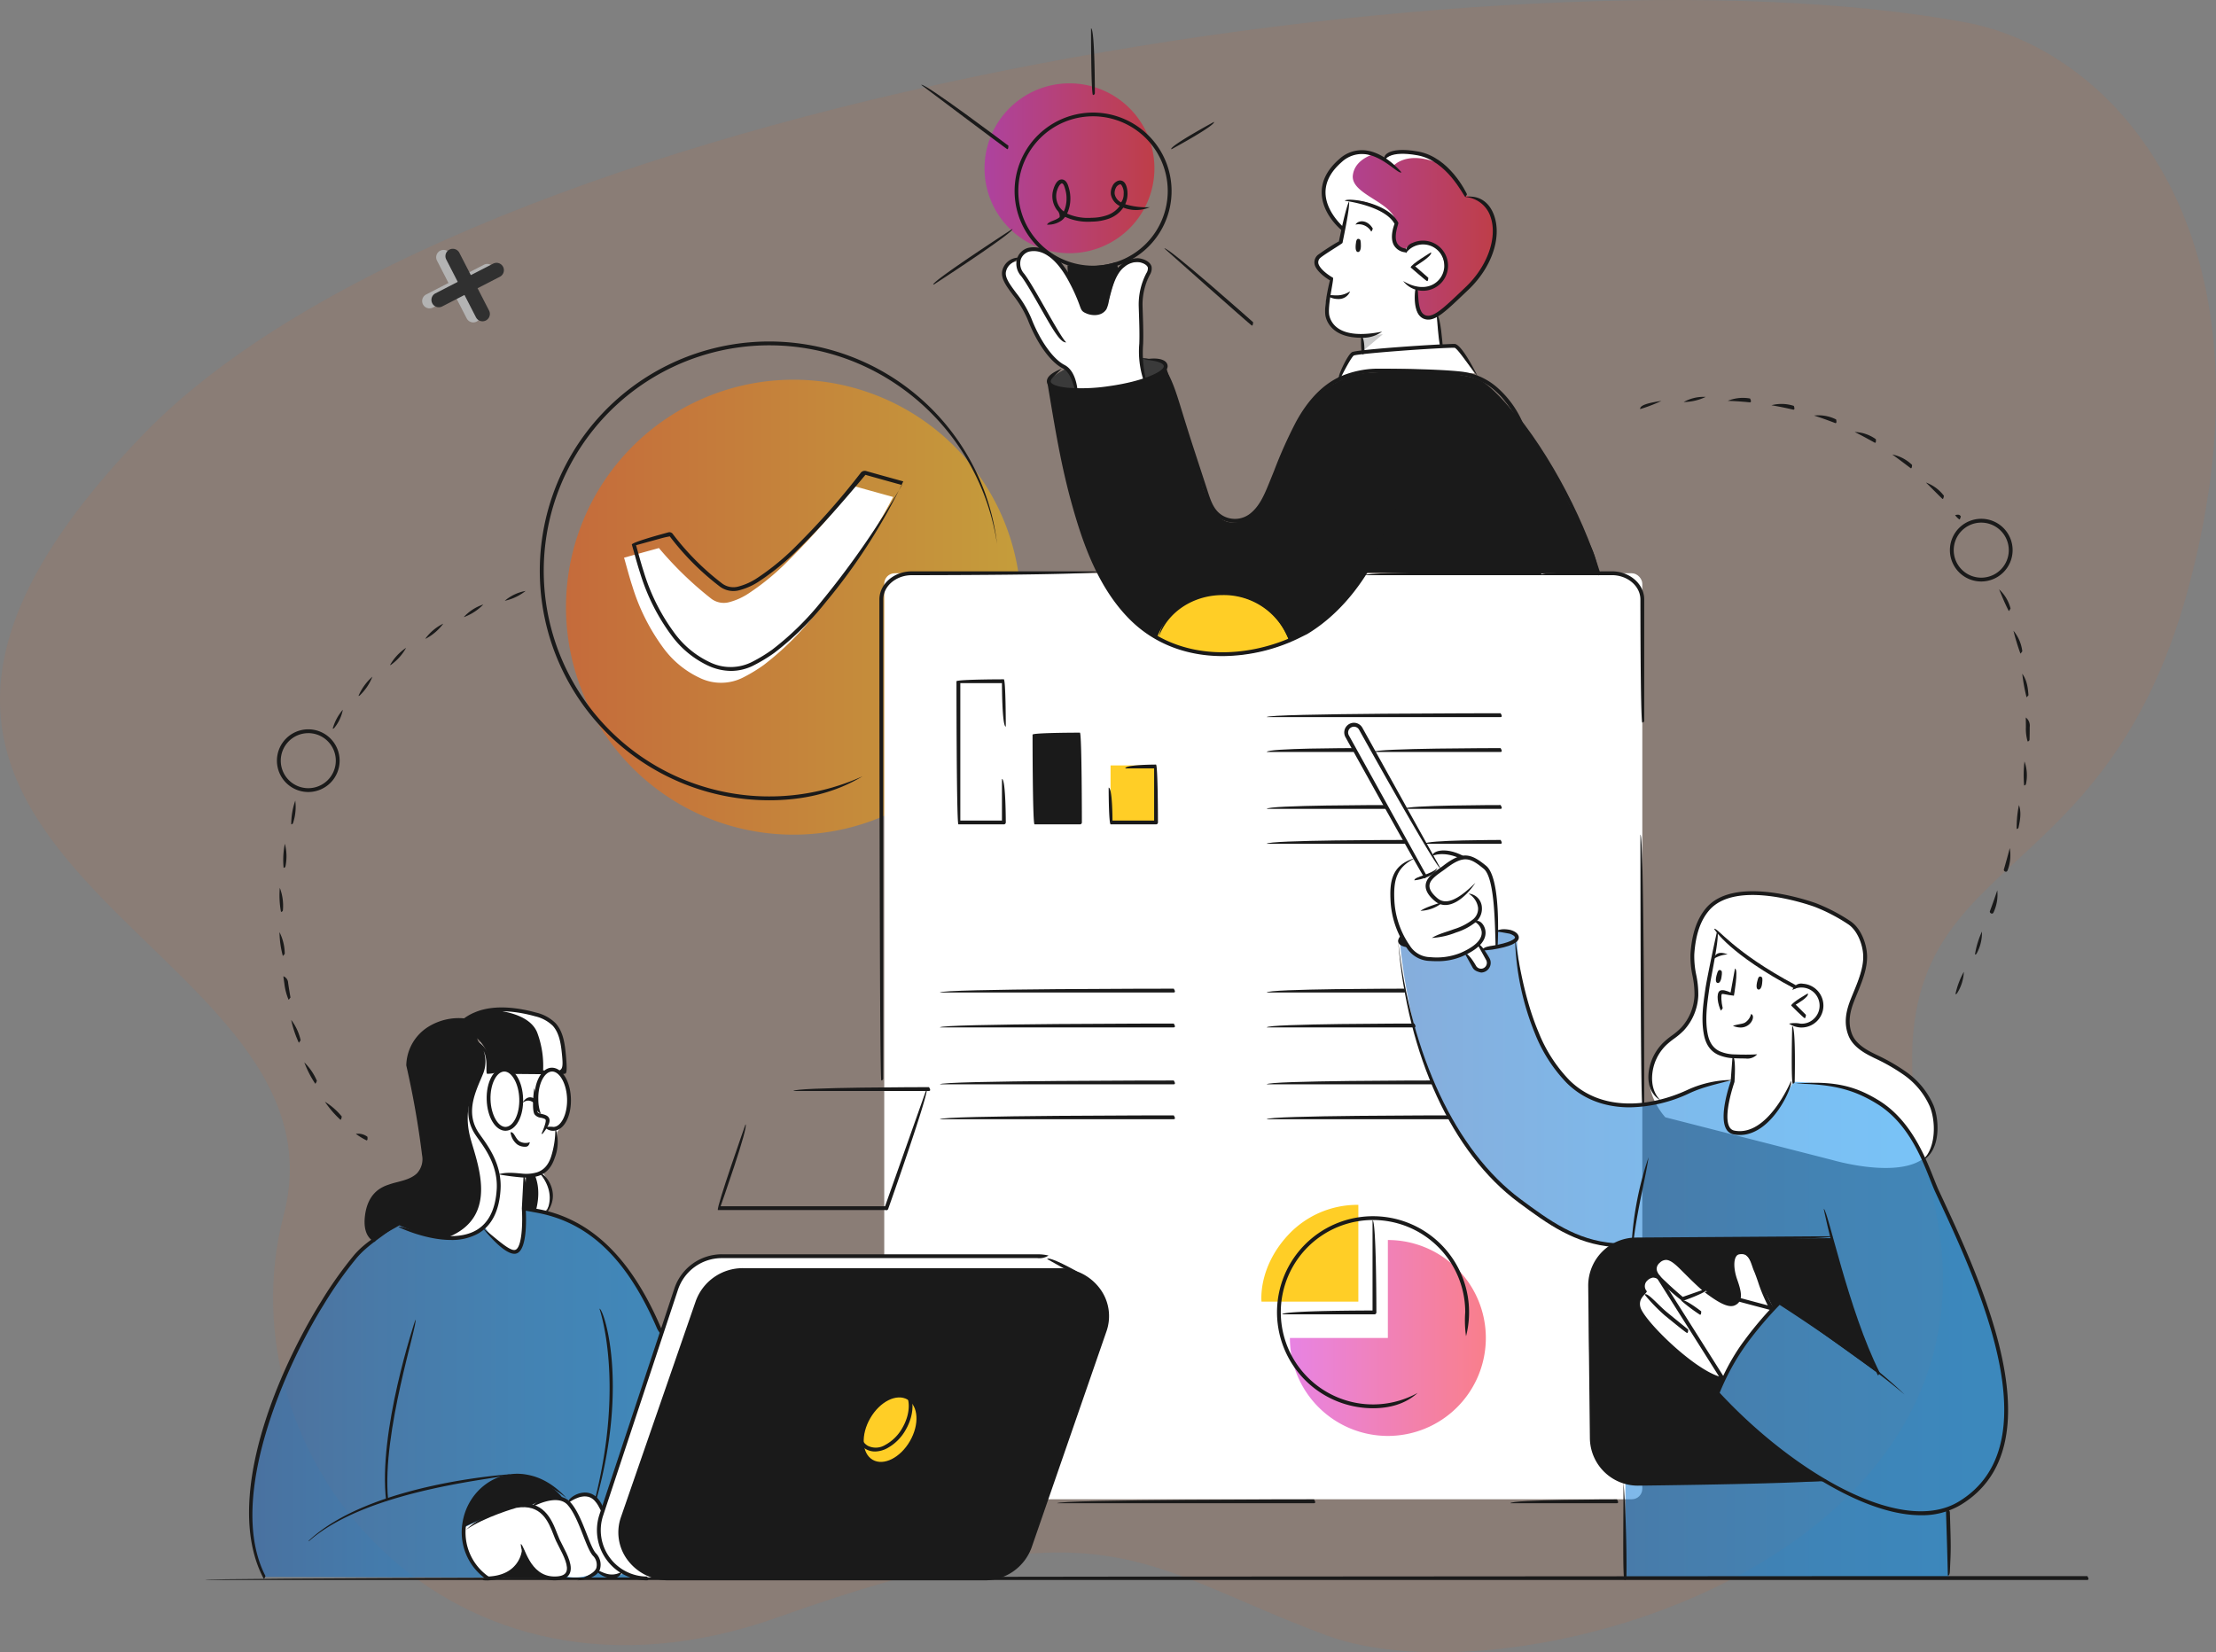 <svg xmlns="http://www.w3.org/2000/svg" xmlns:xlink="http://www.w3.org/1999/xlink" width="635" height="473.541" viewBox="0 0 635 473.541">
  <rect x="0" y="0" width="635" height="473.541" fill="#808080" stroke="none"/>
  <defs>
    <linearGradient id="linear-gradient" x1="-2.538" y1="-0.321" x2="-2.538" y2="-0.323" gradientUnits="objectBoundingBox">
      <stop offset="0" stop-color="#ff5a00"/>
      <stop offset="1" stop-color="#ffbe00"/>
    </linearGradient>
    <linearGradient id="linear-gradient-2" x1="0" y1="0.5" x2="1" y2="0.5" xlink:href="#linear-gradient"/>
    <linearGradient id="linear-gradient-3" y1="0.5" x2="1" y2="0.5" gradientUnits="objectBoundingBox">
      <stop offset="0" stop-color="#1a65bc"/>
      <stop offset="0.301" stop-color="#0f76d2"/>
      <stop offset="0.691" stop-color="#0488e9"/>
      <stop offset="0.935" stop-color="#008ff2"/>
    </linearGradient>
    <linearGradient id="linear-gradient-4" y1="0.5" x2="1" y2="0.5" gradientUnits="objectBoundingBox">
      <stop offset="0" stop-color="#d109c8"/>
      <stop offset="1" stop-color="#f40019"/>
    </linearGradient>
  </defs>
  <g id="agencia-inbound-marketing" transform="translate(-145 -188)">
    <g id="Grupo_152" data-name="Grupo 152" transform="translate(145 188)">
      <path id="Trazado_509" data-name="Trazado 509" d="M628.78,35.208c42.725,7.907,90.873,60.622,63.983,161.6s-100.055,69.4-73.646,174.142S499.435,517.559,445.519,497.44s-62.441-38.892-157.063-5.145S128.665,446.371,146.83,377.023c21.219-81-159.6-100.37-40.164-223.8C199.723,57.052,497.194,10.854,628.78,35.208Z" transform="translate(-65.537 -28.793)" opacity="0.08" fill="url(#linear-gradient)"/>
      <g id="Grupo_10" data-name="Grupo 10" transform="translate(120.976 71.307)">
        <g id="Grupo_6" data-name="Grupo 6" transform="translate(0 0.319)">
          <g id="Grupo_4" data-name="Grupo 4" transform="translate(4.017)">
            <path id="Trazado_320" data-name="Trazado 320" d="M288.035,170.98a2.109,2.109,0,0,1-1.877-1.145l-8.509-16.552a2.109,2.109,0,1,1,3.75-1.931l8.509,16.552a2.11,2.11,0,0,1-1.873,3.076Z" transform="translate(-277.415 -150.206)" fill="#b3b3b3"/>
          </g>
          <g id="Grupo_5" data-name="Grupo 5" transform="translate(0 4.02)">
            <path id="Trazado_321" data-name="Trazado 321" d="M272.716,169.755a2.11,2.11,0,0,1-.967-3.987l16.543-8.514a2.11,2.11,0,0,1,1.93,3.753l-16.543,8.514A2.1,2.1,0,0,1,272.716,169.755Z" transform="translate(-270.605 -157.021)" fill="#b3b3b3"/>
          </g>
        </g>
        <g id="Grupo_9" data-name="Grupo 9" transform="translate(2.653)">
          <g id="Grupo_7" data-name="Grupo 7" transform="translate(4.017)">
            <path id="Trazado_322" data-name="Trazado 322" d="M292.531,170.439a2.109,2.109,0,0,1-1.877-1.145l-8.509-16.552a2.109,2.109,0,1,1,3.75-1.931l8.509,16.552a2.11,2.11,0,0,1-1.873,3.076Z" transform="translate(-281.911 -149.665)" fill="#303030"/>
          </g>
          <g id="Grupo_8" data-name="Grupo 8" transform="translate(0 4.02)">
            <path id="Trazado_323" data-name="Trazado 323" d="M277.213,169.214a2.111,2.111,0,0,1-.967-3.987l16.543-8.514a2.11,2.11,0,0,1,1.93,3.753l-16.543,8.514A2.1,2.1,0,0,1,277.213,169.214Z" transform="translate(-275.102 -156.48)" fill="#303030"/>
          </g>
        </g>
      </g>
      <g id="Grupo_151" data-name="Grupo 151" transform="translate(58.839 8.126)">
        <path id="Trazado_324" data-name="Trazado 324" d="M871.24,526.861s-11.609-12.277,1.969-22.824c0,0,8.775-4.672,6.409-17.523s1.9-22.974,13.968-23.927,35.077,7.054,34.54,15.309a8.673,8.673,0,0,1-.152,5.821c-2.609,7.9-6.2,17.417-3.3,20.45a27.771,27.771,0,0,0,8.507,6.114c9.806,4.467,15.51,9.911,15.51,20.811,0,16.716-29.468,8.041-29.468,8.041Z" transform="translate(-452.874 -214.773)" fill="#fff"/>
        <g id="Grupo_150" data-name="Grupo 150">
          <path id="Trazado_325" data-name="Trazado 325" d="M470.85,278.455a65.194,65.194,0,1,1-65.193-65.193A65.194,65.194,0,0,1,470.85,278.455Z" transform="translate(-237.114 -112.564)" opacity="0.5" fill="url(#linear-gradient-2)"/>
          <rect id="Rectángulo_6" data-name="Rectángulo 6" width="217.226" height="265.386" rx="3.002" transform="translate(194.545 156.168)" fill="#fff"/>
          <path id="Trazado_326" data-name="Trazado 326" d="M230.082,620.722s-8.924,3.524-14.089,10.711-16.874,24.23-20.52,36.4-7.414,18.091-7.694,28.711.014,19.737,3.438,24.93l108.059.317,5.632-70.594s-7.118-16.223-14.685-23.549-17.234-12.053-24.431-11.773Z" transform="translate(-174.47 -277.659)" opacity="0.53" fill="url(#linear-gradient-3)"/>
          <path id="Trazado_327" data-name="Trazado 327" d="M380.652,734.185h90.41a13.782,13.782,0,0,0,13.119-9.065L505.624,663.2c2.964-8.56-3.7-17.383-13.119-17.383H402.094a13.782,13.782,0,0,0-13.119,9.063L367.534,716.8C364.57,725.361,371.229,734.185,380.652,734.185Z" transform="translate(-247.923 -289.94)" fill="#1a1a1a"/>
          <path id="Trazado_328" data-name="Trazado 328" d="M713.989,124.962s-6.615-7.31-5.6-12.308,5.535-9.077,9.133-9.5,8.135,1.755,8.135,1.755,3.161-3.443,11.082-1.355,12.4,11.659,12.4,11.659,8.455,1.186,8.409,9.382-5.172,15.933-11.5,20.781-5.539,5.032-7.3,4.776-4.584-.992-3.263-8.065l-3.774-11.01s-5.947-.557-2.13-8.065c0,0-5.485-6.538-12.776-6.33Z" transform="translate(-387.945 -67.299)" opacity="0.5" fill="url(#linear-gradient-4)"/>
          <path id="Trazado_329" data-name="Trazado 329" d="M810.16,638.4v27.521h92.665l-.279-19.819a27.2,27.2,0,0,0,15.46-17.622c3.683-13.3.089-24.793-1.619-30.673s-8.267-23.949-12.051-32.172-8.344-19.7-10.912-24.033-7.776-11.835-16.419-14.856-18.7-3.033-18.7-3.033l-17.449-.353a56.235,56.235,0,0,0-13.794,3.328c-8.146,2.946-13.073,4.432-21.511,2.974s-14.686-8.019-18.088-13.993-6.6-17.566-7.361-22.428-1.061-11.062-1.061-11.062-2.062-3.1-15.88-2.479-17.41,2.612-17.594,3.146,1.276,14.63,4.608,26.991,10.347,27.846,18.61,37.288,22.129,21.193,38.146,23.374Z" transform="translate(-403.229 -221.79)" opacity="0.53" fill="url(#linear-gradient-3)"/>
          <path id="Trazado_330" data-name="Trazado 330" d="M907.126,630.3l-57.483.44s-10.787,1.44-11.829,13,.39,43.9.39,43.9,1.316,11.636,11.451,12.93l55.55-.594a164.086,164.086,0,0,1-17.915-13.006,136.284,136.284,0,0,1-13.079-12.5s6.933-17.4,17.871-25.728l27.5,19.791S909.985,643.625,907.126,630.3Z" transform="translate(-440.907 -283.578)" fill="#1a1a1a"/>
          <path id="Trazado_331" data-name="Trazado 331" d="M720.16,631.206V659.28H692.086a28.074,28.074,0,1,0,28.074-28.074Z" transform="translate(-381.304 -283.95)" opacity="0.5" fill="url(#linear-gradient-4)"/>
          <path id="Trazado_332" data-name="Trazado 332" d="M678.271,641.857h27.747V614.112a27.092,27.092,0,0,0-20.135,8.657C677.14,632.2,678.271,641.857,678.271,641.857Z" transform="translate(-375.619 -276.934)" fill="#ffce26"/>
          <path id="Trazado_333" data-name="Trazado 333" d="M318.821,543.316a13.333,13.333,0,0,1,3.043,5.848,14.183,14.183,0,0,1-3.092,11.618s.409,12.671-8.86,12.5l-.658,10.052s1.022,11.4-2.466,11.762-8.709-6.93-8.709-6.93,4-5.3,3.875-10.044-.063-8.112-4.176-14.083-4.519-10.135-3.534-12.481,3.249-7.855,3.346-9.5a50.963,50.963,0,0,0-1.03-7.144,7.534,7.534,0,0,1,2.261,3.938,25.492,25.492,0,0,1,.051,4.531l4.945-.21Z" transform="translate(-217.977 -244.463)" fill="#fff"/>
          <path id="Trazado_334" data-name="Trazado 334" d="M291.262,764.157s12.212-5.959,14.87-6.088,4.127-.156,4.127-.156a10.165,10.165,0,0,1,10.17-1.031s2.884-2.429,5.795-2.024,4.558,3.752,4.558,3.752-1.436,5.072-1.177,7.133,1.846,8.943,7.12,11.419c0,0-2.116,2.708-7.136-.49a12.91,12.91,0,0,1-9.533,1.621s-3.223,1-5.175.287a9.975,9.975,0,0,1-4.338-3.092,45.609,45.609,0,0,1-2.441-4.7s-.337,8.1-10.094,7.756c0,0-3.471-1.282-5.624-6A13.167,13.167,0,0,1,291.262,764.157Z" transform="translate(-216.837 -334.637)" fill="#fff"/>
          <path id="Trazado_335" data-name="Trazado 335" d="M900.132,653.411s-2.264-4.424-4.184-8.6-3-7.764-5.689-7.294-1.934,4.935-1.446,6.476,2.544,7.168.391,7.792-5.183-.58-8.364-3.406-8.661-8.13-8.661-8.13-3.081-2.036-5.014-.353-.3,4.1-.3,4.1-2.586-.117-3.292,1.022-.822,3.005-.139,3.817a4.857,4.857,0,0,0-1.25,6.286c2.108,3.75,10.31,10.8,12.655,12.558s8.168,5.574,10.866,6.038a85.592,85.592,0,0,1,6.4-11.1A77.314,77.314,0,0,1,900.132,653.411Z" transform="translate(-450.77 -286.522)" fill="#fff"/>
          <path id="Trazado_336" data-name="Trazado 336" d="M771.543,469.887s.685-11.587-.553-16.2-2.6-7.734-6.5-8.8-7.611-1.9-7.611-1.9h-4.289l2.652,4.771-3.988,2.078-2.668-4.717s-5.4,1.406-6.157,5.47-.529,11.512,1.7,15.991,4.251,7.269,9.125,6.991,7.375-.741,10.291-2.1,3.281-2.4,3.281-2.4l.827,1.482Z" transform="translate(-401.786 -206.763)" fill="#fff"/>
          <path id="Trazado_337" data-name="Trazado 337" d="M897.53,481.607l-3.173,15.351s-1.54,7.962-.888,11.609,1.056,8.646,8.765,8.717l-.786,6.894s-5.409,14.531,1.23,14.739,9.61-4.592,11.9-7.649a67.415,67.415,0,0,0,4.321-6.738l.382-16.451s7.4,1.773,7.651-5.022-7.643-5.763-7.643-5.763-8.877-4.883-12.938-8.061S897.53,481.607,897.53,481.607Z" transform="translate(-463.819 -222.604)" fill="#fff"/>
          <path id="Trazado_338" data-name="Trazado 338" d="M486.945,713.638c-2.753,4.768-2.442,10.105.7,11.918s7.914-.586,10.669-5.357,2.441-10.106-.7-11.918S489.7,708.868,486.945,713.638Z" transform="translate(-296.412 -315.308)" fill="#ffce26"/>
          <g id="Grupo_12" data-name="Grupo 12" transform="translate(119.987 131.308)">
            <g id="Grupo_11" data-name="Grupo 11">
              <path id="Trazado_339" data-name="Trazado 339" d="M368.667,285.542c2.282-.63,4.378-1.211,6.474-1.789,1.172-.323,2.345-.638,3.516-.971a101.565,101.565,0,0,0,14.8,14.357,5.938,5.938,0,0,0,5.43,1.127,18.593,18.593,0,0,0,5.547-2.534,70.528,70.528,0,0,0,11.541-9.57A212.824,212.824,0,0,0,434.1,265.6a.906.906,0,0,1,1.143-.386c3.507,1,7.023,1.963,10.537,2.938a197.157,197.157,0,0,1-22.592,33.867,82.722,82.722,0,0,1-14.5,14.279,44.737,44.737,0,0,1-5.629,3.439,13.976,13.976,0,0,1-12.863.18,27.164,27.164,0,0,1-10.369-8.639,58.74,58.74,0,0,1-8.772-17.523C370.175,291.08,369.478,288.349,368.667,285.542Z" transform="translate(-368.667 -265.148)" fill="#fff"/>
            </g>
          </g>
          <path id="Trazado_340" data-name="Trazado 340" d="M252.953,581.233s13.929,6.442,21.15,2.206,7.619-10.555,7.316-15.345-4.447-11.1-6.264-13.606-2.183-5.381-1.547-9.22,3.142-6.418,3.346-9.5-1.739-8.154-1.739-8.154,2.967,2.514,3.023,5.482,0,4,0,4l2.831.27a3.433,3.433,0,0,1,1.648-1.068c.762-.071,2.633,1.425,2.633,1.425l9.032-.357s1.753-1.119,2.779-.729a15.248,15.248,0,0,1,1.648.729l1.266.022s.317-7-.884-10.262-2.389-5.745-8.707-6.738-12.675-1.733-18.555,1.88c0,0-15.39-1.107-16.433,12.431,0,0,3.055,17.291,3.817,22.153s1.884,9.471-2.916,11.11-10.619,2.249-12.114,7.72-.862,7.815,1.39,9.665Z" transform="translate(-197.34 -238.17)" fill="#1a1a1a"/>
          <path id="Trazado_341" data-name="Trazado 341" d="M320.689,599.313l-.614,9.4,5.718,1.085a5.557,5.557,0,0,0,2.021-5.24,14.435,14.435,0,0,0-2.3-6.169S321.693,600.019,320.689,599.313Z" transform="translate(-228.754 -270.491)" fill="#1a1a1a"/>
          <path id="Trazado_342" data-name="Trazado 342" d="M608.272,204.447s9.057,29.415,9.657,31.253,2.883,14.565,10.1,13.988,9.42-8.24,10.377-10.593,6.436-16.336,10.6-22.117,10.589-9.684,17.338-10.163,27.608-1.008,33.082,2.694,15.367,15.9,22.85,31.291,9.358,16.843,9.954,23.092l-16.714.432-49.693-.264s-6.119,9.424-12.915,14.721c0,0-5.367,3.312-8.352,4.771a48.131,48.131,0,0,1-20.069,4.236c-8.54-.277-20.609-2.744-28.275-12.984s-10.4-17.081-12.213-23.052-5.088-18.509-6.482-26.5-2.754-15.654-2.754-15.654,2.439-4.683,15.631-6.647S608.272,204.447,608.272,204.447Z" transform="translate(-333.195 -108.09)" fill="#1a1a1a"/>
          <path id="Trazado_343" data-name="Trazado 343" d="M778.079,489.715l2.482,4.681s2.137.78,3.021,0,.573-2.449.573-2.449l-2.552-4.738S779.554,489.514,778.079,489.715Z" transform="translate(-416.567 -224.901)" fill="#fff"/>
          <path id="Trazado_344" data-name="Trazado 344" d="M718.332,169.636v-4.544s-7.8-.913-9.394-3.843a9.16,9.16,0,0,1-1.036-7.08,45.206,45.206,0,0,0,1.111-5.6s-4.547-3.212-4.045-4.981,6.922-6.024,6.922-6.024l2.688-11.576s10.474,1.439,13.148,6.871c0,0-2.652,7.209,2.233,7.641a6.089,6.089,0,0,1,6.191-2.207c3.832,1.006,5.289,3,5.6,6.844s-3.4,6.712-8.021,6.373c0,0-1.1,7.443,1.507,7.808a5.914,5.914,0,0,0,4.258-.935l.854,9.309Z" transform="translate(-386.571 -76.773)" fill="#fff"/>
          <path id="Trazado_345" data-name="Trazado 345" d="M593.328,187.254a64.375,64.375,0,0,1-.707-13.174c.356-7.342-.451-8.5.317-11.77s3.8-7.746.955-8.453-6.552-.4-8.043,2.492-2.768,9.661-3.691,10.573-2.865,1.743-4.134,1.3-2.177-1.456-2.954-3.326-2.853-7.553-5.581-10.278-6.25-5.5-9.115-4.6a3.852,3.852,0,0,0-2.953,3.294s-4.262,0-4.194,4.216a15,15,0,0,0,2.522,4.6,39.411,39.411,0,0,1,4.806,7.845c1.165,2.738,3.134,8.477,6.585,11.166s6.218,4.251,6.627,8.782c0,0,2.34.418,9.084-.26A35.832,35.832,0,0,0,593.328,187.254Z" transform="translate(-324.362 -86.556)" fill="#fff"/>
          <path id="Trazado_346" data-name="Trazado 346" d="M620.088,202.882l1.046,6.123s6.561-2.393,6.264-4.059S620.088,202.882,620.088,202.882Z" transform="translate(-351.78 -108.307)" fill="#3a3a3a"/>
          <path id="Trazado_347" data-name="Trazado 347" d="M579.739,208.073s2.859,3.343,2.8,5.719c0,0-7.086.022-7.566-1.543S579.739,208.073,579.739,208.073Z" transform="translate(-333.267 -110.436)" fill="#3a3a3a"/>
          <path id="Trazado_348" data-name="Trazado 348" d="M715.7,205.448l4.162-6.952s24.886-2.789,29.3-2.249l5.569,8.218s-19.222-1.688-24.847-1.218S715.7,205.448,715.7,205.448Z" transform="translate(-390.989 -105.558)" fill="#fff"/>
          <path id="Trazado_349" data-name="Trazado 349" d="M733.3,191.148l-5.678,4.792v-4.132Z" transform="translate(-395.875 -103.496)" fill="#ccc"/>
          <path id="Trazado_350" data-name="Trazado 350" d="M290.765,760.374l12.176-5.547s5.731-1.539,7.215-.7c0,0,4.433-2.869,9.364-1.521a14.291,14.291,0,0,0-4.446-4.148c-2.864-1.666-8.332-3.592-11.872-2.6S292.078,749.947,290.765,760.374Z" transform="translate(-216.735 -330.854)" fill="#1a1a1a"/>
          <path id="Trazado_351" data-name="Trazado 351" d="M309.376,790.271h12.288s-5-3.509-5.832-7.415C315.832,782.856,312.136,789.4,309.376,790.271Z" transform="translate(-224.366 -346.137)" fill="#1a1a1a"/>
          <path id="Trazado_352" data-name="Trazado 352" d="M491.1,642.793,484.644,639H393.922s-10.575-1.72-15.252,9.474L357.5,712.356s-6.007,17.6,14.408,19.013c.139-.6-8.536-4.514-9.129-11.513s6.559-23.25,6.559-23.25l16.318-46.8s5.763-6.846,11.11-6.824Z" transform="translate(-243.764 -287.107)" fill="#fff"/>
          <path id="Trazado_353" data-name="Trazado 353" d="M592.444,93.623A24.341,24.341,0,1,1,568.1,69.282,24.342,24.342,0,0,1,592.444,93.623Z" transform="translate(-320.48 -53.522)" opacity="0.5" fill="url(#linear-gradient-4)"/>
          <path id="Trazado_354" data-name="Trazado 354" d="M585.022,157.413v3.021a37.094,37.094,0,0,1,2.173,5.414c.709,2.5,1.385,5.262,5.291,5.157s3.7-8.95,5.989-11.308l-.016-2.665s-1.963,1.127-6.181,1.04A48.81,48.81,0,0,1,585.022,157.413Z" transform="translate(-337.4 -89.506)" fill="#1a1a1a"/>
          <rect id="Rectángulo_7" data-name="Rectángulo 7" width="13.033" height="16.526" transform="translate(259.395 211.24)" fill="#ffce26"/>
          <rect id="Rectángulo_8" data-name="Rectángulo 8" width="12.946" height="25.158" transform="translate(237.594 202.4)" fill="#1a1a1a"/>
          <path id="Trazado_355" data-name="Trazado 355" d="M320.372,537.362s1.753-1.119,2.779-.729a15.263,15.263,0,0,1,1.648.729l1.266.022s.317-7-.884-10.262-2.389-5.745-8.707-6.738a46.568,46.568,0,0,0-9.618-.775c4.828.644,10.2,2.351,11.69,6.674a27.208,27.208,0,0,1,1.548,11.088Z" transform="translate(-223.333 -238.172)" fill="#fff"/>
          <path id="Trazado_356" data-name="Trazado 356" d="M297.353,584.594c-.3-4.792-4.447-11.1-6.264-13.606s-2.183-5.381-1.549-9.22a12.252,12.252,0,0,1,.519-1.963c-.016,0-2.821,4.745-.967,12.348,1.692,6.938,9.109,23.145-6.764,29.177a13.568,13.568,0,0,0,7.709-1.391C297.261,595.7,297.657,589.384,297.353,584.594Z" transform="translate(-213.275 -254.67)" fill="#fff"/>
          <path id="Trazado_357" data-name="Trazado 357" d="M327.681,598.386a20.812,20.812,0,0,1-2.324.809c.844,2,1.555,5.39.276,10.159l2.326.442a5.553,5.553,0,0,0,2.018-5.24A14.416,14.416,0,0,0,327.681,598.386Z" transform="translate(-230.92 -270.491)" fill="#fff"/>
          <path id="Trazado_358" data-name="Trazado 358" d="M716.775,109.47c.426-3.136,3.015-4.83,5.224-5.718a12.525,12.525,0,0,0-4.48-.451c-3.6.426-8.118,4.5-9.133,9.5s5.6,12.308,5.6,12.308l2.823-8.283c5.87-.168,10.564,4.033,12.173,5.678C727.556,117.016,716.034,114.926,716.775,109.47Z" transform="translate(-387.945 -67.449)" fill="#fff"/>
          <path id="Trazado_359" data-name="Trazado 359" d="M748.812,103.551c-7.92-2.088-11.082,1.355-11.082,1.355l2.716,1.844s3.843-4.758,13.584-.54A14.774,14.774,0,0,0,748.812,103.551Z" transform="translate(-400.021 -67.299)" fill="#fff"/>
          <path id="Trazado_360" data-name="Trazado 360" d="M627.509,329.85s4.4-13.509,19.006-12.572,17.885,11.51,18.771,12.968a38.163,38.163,0,0,1-19.53,4.356C634.09,334.2,627.509,329.85,627.509,329.85Z" transform="translate(-354.823 -155.198)" fill="#ffce26"/>
          <g id="Grupo_16" data-name="Grupo 16" transform="translate(215.239 186.563)">
            <g id="Grupo_13" data-name="Grupo 13">
              <path id="Trazado_361" data-name="Trazado 361" d="M543.712,400.384H530.68c-.55-.549-.55-41.022-.55-41.022.55-.549,13.582-.549,13.582-.549.553.549.553,13.551.553,13.551-1.1,0-1.1-12.453-1.1-12.453h-11.93v39.376h11.93V387.366c1.1,0,1.1,12.469,1.1,12.469A.552.552,0,0,1,543.712,400.384Z" transform="translate(-530.13 -358.813)" fill="#1a1a1a"/>
            </g>
            <g id="Grupo_14" data-name="Grupo 14" transform="translate(21.803 15.288)">
              <path id="Trazado_362" data-name="Trazado 362" d="M580.672,411.011H567.64c-.551-.549-.551-25.735-.551-25.735.551-.549,13.583-.549,13.583-.549.55.549.55,25.735.55,25.735A.55.55,0,0,1,580.672,411.011Zm-12.481-1.1h11.93V385.826h-11.93Z" transform="translate(-567.089 -384.728)" fill="#1a1a1a"/>
            </g>
            <g id="Grupo_15" data-name="Grupo 15" transform="translate(43.605 24.437)">
              <path id="Trazado_363" data-name="Trazado 363" d="M617.628,417.371H604.6c-.55-.549-.55-10.524-.55-10.524,1.1,0,1.1,9.427,1.1,9.427h11.932v-14.94H608.82c0-1.1,8.808-1.1,8.808-1.1.549.549.549,16.586.549,16.586A.549.549,0,0,1,617.628,417.371Z" transform="translate(-604.046 -400.236)" fill="#1a1a1a"/>
            </g>
          </g>
          <g id="Grupo_24" data-name="Grupo 24" transform="translate(304.167 196.289)">
            <g id="Grupo_17" data-name="Grupo 17">
              <path id="Trazado_364" data-name="Trazado 364" d="M747.873,376.4h-67c0-1.1,67-1.1,67-1.1C748.422,376.151,748.178,376.4,747.873,376.4Z" transform="translate(-680.873 -375.299)" fill="#1a1a1a"/>
            </g>
            <g id="Grupo_18" data-name="Grupo 18" transform="translate(39.376 26.314)">
              <path id="Trazado_365" data-name="Trazado 365" d="M775.244,421H747.62c0-1.1,27.624-1.1,27.624-1.1C775.793,420.757,775.549,421,775.244,421Z" transform="translate(-747.62 -419.905)" fill="#1a1a1a"/>
            </g>
            <g id="Grupo_19" data-name="Grupo 19" transform="translate(0 26.314)">
              <path id="Trazado_366" data-name="Trazado 366" d="M714.908,421H680.873c0-1.1,34.035-1.1,34.035-1.1C715.457,420.757,715.211,421,714.908,421Z" transform="translate(-680.873 -419.905)" fill="#1a1a1a"/>
            </g>
            <g id="Grupo_20" data-name="Grupo 20" transform="translate(45.287 36.315)">
              <path id="Trazado_367" data-name="Trazado 367" d="M779.353,437.954H757.64c0-1.1,21.713-1.1,21.713-1.1C779.9,437.711,779.658,437.954,779.353,437.954Z" transform="translate(-757.64 -436.857)" fill="#1a1a1a"/>
            </g>
            <g id="Grupo_21" data-name="Grupo 21" transform="translate(0 36.315)">
              <path id="Trazado_368" data-name="Trazado 368" d="M720.249,437.954H680.873c0-1.1,39.376-1.1,39.376-1.1C720.8,437.711,720.552,437.954,720.249,437.954Z" transform="translate(-680.873 -436.857)" fill="#1a1a1a"/>
            </g>
            <g id="Grupo_22" data-name="Grupo 22" transform="translate(30.598 9.996)">
              <path id="Trazado_369" data-name="Trazado 369" d="M769.142,393.341h-36.4c0-1.1,36.4-1.1,36.4-1.1C769.691,393.1,769.447,393.341,769.142,393.341Z" transform="translate(-732.74 -392.244)" fill="#1a1a1a"/>
            </g>
            <g id="Grupo_23" data-name="Grupo 23" transform="translate(0 9.996)">
              <path id="Trazado_370" data-name="Trazado 370" d="M705.641,393.341H680.873c0-1.1,24.768-1.1,24.768-1.1C706.189,393.1,705.946,393.341,705.641,393.341Z" transform="translate(-680.873 -392.244)" fill="#1a1a1a"/>
            </g>
          </g>
          <g id="Grupo_29" data-name="Grupo 29" transform="translate(210.516 275.222)">
            <g id="Grupo_25" data-name="Grupo 25">
              <path id="Trazado_371" data-name="Trazado 371" d="M589.12,510.2h-67c0-1.1,67-1.1,67-1.1C589.669,509.952,589.425,510.2,589.12,510.2Z" transform="translate(-522.124 -509.1)" fill="#1a1a1a"/>
            </g>
            <g id="Grupo_26" data-name="Grupo 26" transform="translate(0 26.319)">
              <path id="Trazado_372" data-name="Trazado 372" d="M589.12,554.811h-67c0-1.1,67-1.1,67-1.1C589.669,554.565,589.425,554.811,589.12,554.811Z" transform="translate(-522.124 -553.713)" fill="#1a1a1a"/>
            </g>
            <g id="Grupo_27" data-name="Grupo 27" transform="translate(0 36.316)">
              <path id="Trazado_373" data-name="Trazado 373" d="M589.12,571.756h-67c0-1.1,67-1.1,67-1.1C589.669,571.511,589.425,571.756,589.12,571.756Z" transform="translate(-522.124 -570.659)" fill="#1a1a1a"/>
            </g>
            <g id="Grupo_28" data-name="Grupo 28" transform="translate(0 10.001)">
              <path id="Trazado_374" data-name="Trazado 374" d="M589.12,527.15h-67c0-1.1,67-1.1,67-1.1C589.669,526.906,589.425,527.15,589.12,527.15Z" transform="translate(-522.124 -526.052)" fill="#1a1a1a"/>
            </g>
          </g>
          <g id="Grupo_34" data-name="Grupo 34" transform="translate(304.167 275.222)">
            <g id="Grupo_30" data-name="Grupo 30">
              <path id="Trazado_375" data-name="Trazado 375" d="M720.249,510.2H680.873c0-1.1,39.376-1.1,39.376-1.1C720.8,509.952,720.552,510.2,720.249,510.2Z" transform="translate(-680.873 -509.1)" fill="#1a1a1a"/>
            </g>
            <g id="Grupo_31" data-name="Grupo 31" transform="translate(0 26.319)">
              <path id="Trazado_376" data-name="Trazado 376" d="M728.17,554.811h-47.3c0-1.1,47.3-1.1,47.3-1.1C728.718,554.565,728.472,554.811,728.17,554.811Z" transform="translate(-680.873 -553.713)" fill="#1a1a1a"/>
            </g>
            <g id="Grupo_32" data-name="Grupo 32" transform="translate(0 36.316)">
              <path id="Trazado_377" data-name="Trazado 377" d="M732.948,571.756H680.873c0-1.1,52.075-1.1,52.075-1.1C733.5,571.511,733.251,571.756,732.948,571.756Z" transform="translate(-680.873 -570.659)" fill="#1a1a1a"/>
            </g>
            <g id="Grupo_33" data-name="Grupo 33" transform="translate(0 10.001)">
              <path id="Trazado_378" data-name="Trazado 378" d="M723.155,527.15H680.873c0-1.1,42.282-1.1,42.282-1.1C723.7,526.906,723.458,527.15,723.155,527.15Z" transform="translate(-680.873 -526.052)" fill="#1a1a1a"/>
            </g>
          </g>
          <g id="Grupo_35" data-name="Grupo 35" transform="translate(498.772 424.333)">
            <path id="Trazado_379" data-name="Trazado 379" d="M1011.3,780.952c-.2-7.942-.2-7.942-.517-18l-.032-1.094a1.077,1.077,0,0,1,1.133,1.062c.321,10.1.321,10.1,0,16.784C1011.834,780.726,1011.588,780.952,1011.3,780.952Z" transform="translate(-1010.75 -761.859)" fill="#1a1a1a"/>
          </g>
          <g id="Grupo_36" data-name="Grupo 36" transform="translate(463.757 338.324)">
            <path id="Trazado_380" data-name="Trazado 380" d="M966.94,663.8c-9.606-18.412-15.486-47.447-15.545-47.736,1.137.073,6.987,28.965,16.037,46.937C967.109,663.782,967.024,663.8,966.94,663.8Z" transform="translate(-951.395 -616.064)" fill="#1a1a1a"/>
          </g>
          <g id="Grupo_37" data-name="Grupo 37" transform="translate(406.312 416.613)">
            <path id="Trazado_381" data-name="Trazado 381" d="M854.384,776.842c-.549-.683-.321-13.3-.295-28.068,1.072,14.779.848,27.4.844,27.529A.548.548,0,0,1,854.384,776.842Z" transform="translate(-854.02 -748.774)" fill="#1a1a1a"/>
          </g>
          <g id="Grupo_38" data-name="Grupo 38" transform="translate(408.748 323.556)">
            <path id="Trazado_382" data-name="Trazado 382" d="M858.149,615.183a94.189,94.189,0,0,1,4.807-24.151c-.8,5.7-3.16,14.623-4.262,23.672A.545.545,0,0,1,858.149,615.183Z" transform="translate(-858.149 -591.032)" fill="#1a1a1a"/>
          </g>
          <g id="Grupo_39" data-name="Grupo 39" transform="translate(429.018 258.784)">
            <path id="Trazado_383" data-name="Trazado 383" d="M904.838,517.68c-1.1,0-2.181-.022-3.061-.063a12.325,12.325,0,0,1-4.77-.989c-2.207-1.02-3.544-2.92-4.1-5.8-.834-4.357-.194-8.8.428-13.079.462-3.229,3.213-16.181,3.364-16.516.919.824-1.763,13.075-2.189,16.062-.7,4.806-1.326,9.149-.523,13.325.481,2.508,1.619,4.148,3.483,5.01a11.192,11.192,0,0,0,4.352.887c1.8.077,4.465.1,6.361-.035A3.766,3.766,0,0,1,904.838,517.68Z" transform="translate(-892.51 -481.235)" fill="#1a1a1a"/>
          </g>
          <g id="Grupo_40" data-name="Grupo 40" transform="translate(432.337 258.047)">
            <path id="Trazado_384" data-name="Trazado 384" d="M921.258,497.179c-18.719-9.916-22.951-16.875-23.123-17.17.989-.486,5.26,6.466,23.382,16.136C921.644,497.074,921.452,497.179,921.258,497.179Z" transform="translate(-898.135 -479.985)" fill="#1a1a1a"/>
          </g>
          <path id="Trazado_385" data-name="Trazado 385" d="M919.981,503.223c-.428-.124-.743.024-1.07,1.577-.365,1.731.05,2.1.444,2.132s.858-.454,1-1.706S920.54,503.386,919.981,503.223Z" transform="translate(-474.26 -231.454)" fill="#1a1a1a"/>
          <path id="Trazado_386" data-name="Trazado 386" d="M900.3,500.082c-.422-.139-.743,0-1.121,1.539-.424,1.717-.022,2.1.37,2.146s.872-.424,1.056-1.67S900.848,500.265,900.3,500.082Z" transform="translate(-466.15 -230.163)" fill="#1a1a1a"/>
          <g id="Grupo_41" data-name="Grupo 41" transform="translate(432.252 264.965)">
            <path id="Trazado_387" data-name="Trazado 387" d="M897.991,493.319c.454-1.505,1.713-2.08,3.962-1.169a8.568,8.568,0,0,0-3.659,1.08A.553.553,0,0,1,897.991,493.319Z" transform="translate(-897.991 -491.714)" fill="#1a1a1a"/>
          </g>
          <g id="Grupo_42" data-name="Grupo 42" transform="translate(453.82 273.802)">
            <path id="Trazado_388" data-name="Trazado 388" d="M938.132,519.252a6.628,6.628,0,0,1-3.581-1.116,8.175,8.175,0,0,1,3.237,0,5.008,5.008,0,0,0,3.752-1.274,5.182,5.182,0,0,0-3.077-9.063,5,5,0,0,0-2.948.7,2.6,2.6,0,0,1,3.019-1.8,6.28,6.28,0,0,1-.4,12.546Z" transform="translate(-934.551 -506.692)" fill="#1a1a1a"/>
          </g>
          <g id="Grupo_43" data-name="Grupo 43" transform="translate(454.43 276.599)">
            <path id="Trazado_389" data-name="Trazado 389" d="M939.43,518.508c-.391-.159-3.845-3.609-3.845-3.609.123-.872,4.761-3.465,4.761-3.465.536.963-3.467,3.2-3.467,3.2l2.942,2.934C939.712,518.453,939.571,518.508,939.43,518.508Z" transform="translate(-935.585 -511.434)" fill="#1a1a1a"/>
          </g>
          <g id="Grupo_44" data-name="Grupo 44" transform="translate(435.069 294.627)">
            <path id="Trazado_390" data-name="Trazado 390" d="M907.43,564.522a9.334,9.334,0,0,1-1.773-.172,3.058,3.058,0,0,1-2.157-1.569c-2.1-3.669.947-12.641,1.281-13.6l.541-7.185c1.1.081.553,7.34.553,7.34-.064.236-3.342,9.543-1.424,12.9a1.989,1.989,0,0,0,1.414,1.034c9.522,1.826,16.146-14.056,16.213-14.219C922.826,550.117,916.814,564.522,907.43,564.522Z" transform="translate(-902.767 -541.993)" fill="#1a1a1a"/>
          </g>
          <g id="Grupo_45" data-name="Grupo 45" transform="translate(437.733 282.485)">
            <path id="Trazado_391" data-name="Trazado 391" d="M909.481,525.283a5.742,5.742,0,0,1-2.2-.489c1.605-.525,2.612-.48,3.432-.9a4.1,4.1,0,0,0,1.777-2.484c1.052.334.541,2.526-1.274,3.458A3.688,3.688,0,0,1,909.481,525.283Z" transform="translate(-907.282 -521.412)" fill="#1a1a1a"/>
          </g>
          <g id="Grupo_46" data-name="Grupo 46" transform="translate(413.51 247.292)">
            <path id="Trazado_392" data-name="Trazado 392" d="M944.944,538.748c3.8-3.7,3.613-11.169,1.92-15.306a21.844,21.844,0,0,0-7.445-9.04,54.082,54.082,0,0,0-8.392-4.81l-.949-.477c-2.206-1.1-5.281-2.914-6.482-5.88-1.6-3.938-.563-7.607.658-10.676.225-.566.465-1.143.707-1.731,1.395-3.384,2.977-7.213,2.809-10.783-.149-3.111-1.7-7.158-4.388-8.877a49.9,49.9,0,0,0-9.543-4.955c-2.294-.816-22.666-7.789-30.227,1.056-2.49,2.91-3.871,7.023-4.235,12.572a25.3,25.3,0,0,0,.562,5.918,27.008,27.008,0,0,1,.585,5.915,15.708,15.708,0,0,1-4.1,9.921A20.2,20.2,0,0,1,873.6,504a22.288,22.288,0,0,0-2.334,1.918A13.36,13.36,0,0,0,868,511.111c-1.1,3.243-1.228,7.73,1.714,10.6-4.075-2.435-3.962-7.391-2.755-10.949a14.5,14.5,0,0,1,3.536-5.623,22.943,22.943,0,0,1,2.449-2.016,19.155,19.155,0,0,0,2.675-2.268,14.623,14.623,0,0,0,3.813-9.23,25.976,25.976,0,0,0-.573-5.672,26.41,26.41,0,0,1-.576-6.179c.379-5.795,1.851-10.119,4.5-13.216,8.034-9.414,29.057-2.227,31.432-1.375a50.753,50.753,0,0,1,9.763,5.066c3.142,2.007,4.741,6.46,4.9,9.747.182,3.817-1.451,7.766-2.889,11.252-.243.585-.479,1.161-.7,1.724-1.143,2.865-2.114,6.278-.668,9.852,1.066,2.625,3.912,4.289,5.957,5.317l.949.471a55.309,55.309,0,0,1,8.555,4.915,22.813,22.813,0,0,1,7.807,9.5c1.836,4.479,1.959,12.621-2.629,15.633A.538.538,0,0,1,944.944,538.748Z" transform="translate(-866.222 -461.754)" fill="#1a1a1a"/>
          </g>
          <g id="Grupo_47" data-name="Grupo 47" transform="translate(454.591 285.948)">
            <path id="Trazado_393" data-name="Trazado 393" d="M936.157,543.775c-.549-.56-.172-16.494-.172-16.494,1.1.028.721,15.96.721,15.96A.545.545,0,0,1,936.157,543.775Z" transform="translate(-935.859 -527.281)" fill="#1a1a1a"/>
          </g>
          <g id="Grupo_48" data-name="Grupo 48" transform="translate(432.898 302.194)">
            <path id="Trazado_394" data-name="Trazado 394" d="M957.783,678.761c-19.256,0-44.744-19.486-58.7-34.608-.081-.648,2.976-8.655,8.156-15.533a102.09,102.09,0,0,1,9.622-11.246c.9.081,23.828,14.666,36.265,26.816-12.255-10.436-32.811-23.789-35.814-25.72a107.356,107.356,0,0,0-9.194,10.815,67.8,67.8,0,0,0-7.994,14.381c20.98,22.624,52.017,41.2,68.519,31.178,26.955-16.352,5.541-62.342-5.961-87.052l-.774-1.668c-.44-.949-.907-2.131-1.452-3.5-2.6-6.551-6.523-16.453-15.355-21.835-5.763-3.512-11.685-5.69-23.367-5.69,11.941-1.1,18.012,1.139,23.937,4.749,9.15,5.58,13.317,16.09,15.805,22.368.54,1.355,1,2.522,1.428,3.441l.777,1.668c11.647,25.019,33.328,71.59,5.535,88.458A21.669,21.669,0,0,1,957.783,678.761Z" transform="translate(-899.086 -554.821)" fill="#1a1a1a"/>
          </g>
          <g id="Grupo_49" data-name="Grupo 49" transform="translate(375.29 260.572)">
            <path id="Trazado_395" data-name="Trazado 395" d="M834.28,532.924c-6.542,0-13.026-1.967-18.145-7.1A43.417,43.417,0,0,1,807.2,511.9a77.189,77.189,0,0,1-5.761-27.63c1.335,9.486,3.354,19.157,6.777,27.2a42.2,42.2,0,0,0,8.705,13.568c9.416,9.464,23.775,7.673,34.053,2.835a31.089,31.089,0,0,1,12.794-2.8c-4.515,1.173-8.667,2.08-12.323,3.8A41.324,41.324,0,0,1,834.28,532.924Z" transform="translate(-801.434 -484.267)" fill="#1a1a1a"/>
          </g>
          <g id="Grupo_50" data-name="Grupo 50" transform="translate(341.788 261.512)">
            <path id="Trazado_396" data-name="Trazado 396" d="M806.558,573.611c-11.272-.83-19.123-6.647-27.434-12.808-19-14.073-31.882-42.092-34.481-74.944,3.669,32.454,16.39,60.173,35.133,74.064,8.183,6.062,15.91,11.783,26.824,12.59C807.083,573.392,806.844,573.611,806.558,573.611Z" transform="translate(-744.644 -485.859)" fill="#1a1a1a"/>
          </g>
          <g id="Grupo_51" data-name="Grupo 51" transform="translate(433.347 269.469)">
            <path id="Trazado_397" data-name="Trazado 397" d="M900.774,511.385c-.836-1.713-1.421-4.8-.337-5.636.668-.517,2.059-.046,3.134.45l1.246-6.851c1.08.2-.3,7.766-.3,7.766-1.876-.182-3.1-.6-3.433-.481-.3.242-.208,2.231.224,4.077C900.856,511.379,900.814,511.385,900.774,511.385Z" transform="translate(-899.847 -499.348)" fill="#1a1a1a"/>
          </g>
          <g id="Grupo_52" data-name="Grupo 52" transform="translate(349.679 237.054)">
            <path id="Trazado_398" data-name="Trazado 398" d="M778.1,471.022c-.24-5.854-.159-20.122-3.431-22.806-3.913-3.217-5.739-3.984-10.894-.04-.337.257-.707.521-1.1.792-1.632,1.153-3.482,2.453-3.554,4.067-.045,1.076.711,2.284,2.256,3.592,2.389,2.034,5.749.679,10.882-4.38-2.726,4.226-7.8,8.424-11.589,5.218-1.844-1.559-2.71-3.023-2.647-4.475.1-2.157,2.271-3.691,4.022-4.919.37-.268.733-.522,1.055-.767,5.4-4.138,7.79-3.612,12.263.06,4.377,3.586,3.328,22.342,3.283,23.141A.546.546,0,0,1,778.1,471.022Z" transform="translate(-758.021 -444.401)" fill="#1a1a1a"/>
          </g>
          <g id="Grupo_53" data-name="Grupo 53" transform="translate(396.266 346.17)">
            <path id="Trazado_399" data-name="Trazado 399" d="M851.219,700.85a13.761,13.761,0,0,1-13.747-13.592l-.48-43.619a13.766,13.766,0,0,1,13.592-13.891l56.463-.383c.01,1.1-56.455,1.48-56.455,1.48a12.687,12.687,0,0,0-12.5,12.784l.482,43.62a12.664,12.664,0,0,0,12.649,12.5c.137,0,54-.6,54-.6.008,1.1-53.854,1.7-53.854,1.7Z" transform="translate(-836.991 -629.365)" fill="#1a1a1a"/>
          </g>
          <g id="Grupo_60" data-name="Grupo 60" transform="translate(409.99 350.199)">
            <g id="Grupo_59" data-name="Grupo 59" transform="translate(0)">
              <g id="Grupo_54" data-name="Grupo 54" transform="translate(0 6.729)">
                <path id="Trazado_400" data-name="Trazado 400" d="M885.2,678.42c-7.952-1.225-23.493-16.6-24.742-20.861a4.091,4.091,0,0,1,1.664-4.747,3.233,3.233,0,0,1,.544-4.017,3.932,3.932,0,0,1,1.415-1.006,3.355,3.355,0,0,1,2.946.391c.194.18,18.638,29.4,18.638,29.4C885.559,678.328,885.381,678.42,885.2,678.42ZM865.1,648.7a2.964,2.964,0,0,0-1.633.852,2.154,2.154,0,0,0-.12,3.082c-.3.908-2.6,1.982-1.833,4.62,1.111,3.786,14.8,17.343,22.5,19.773l-17.645-27.957A2.763,2.763,0,0,0,865.1,648.7Z" transform="translate(-860.255 -647.6)" fill="#1a1a1a"/>
              </g>
              <g id="Grupo_55" data-name="Grupo 55" transform="translate(12.899 14.28)">
                <path id="Trazado_401" data-name="Trazado 401" d="M887.538,664.6a48.415,48.415,0,0,1-5.418-4.077c.693-.856,5.757,3.092,5.757,3.092C887.883,664.518,887.711,664.6,887.538,664.6Z" transform="translate(-882.12 -660.4)" fill="#1a1a1a"/>
              </g>
              <g id="Grupo_56" data-name="Grupo 56" transform="translate(4.783 1.649)">
                <path id="Trazado_402" data-name="Trazado 402" d="M876.833,651.871a55.26,55.26,0,0,1-4.852-4.123c-1.918-1.777-3.613-3.336-3.619-5.127a3.4,3.4,0,0,1,1.248-2.508c2.77-2.576,5.324-.137,7.009,1.488.317.3.775.761,1.324,1.31a81.162,81.162,0,0,0,5.994,5.614c-.151.951-6.923,3.312-6.923,3.312A.484.484,0,0,1,876.833,651.871Zm-4.7-11.766a2.612,2.612,0,0,0-1.777.816,2.326,2.326,0,0,0-.888,1.7c0,1.313,1.49,2.682,2.573,3.681,1.466,1.415,3.13,2.9,4.907,4.4l5.545-1.936c-1.636-1.393-3.814-3.564-5.323-5.073-.545-.545-1-1-1.31-1.3C874.366,640.961,873.217,640.105,872.13,640.105Z" transform="translate(-868.362 -638.99)" fill="#1a1a1a"/>
              </g>
              <g id="Grupo_57" data-name="Grupo 57" transform="translate(19.69)">
                <path id="Trazado_403" data-name="Trazado 403" d="M912.916,653.43c-.141-.018-9.408-2.494-9.408-2.494a2.967,2.967,0,0,1-1.242,1.02c-1.628.78-4.211-.327-8.633-3.708.477-.964,9.214,1.369,9.214,1.369.145-.88-.119-2.276-.957-4.633-1.093-3.075-1.2-5.947-.267-7.509a2.409,2.409,0,0,1,1.727-1.214c3.3-.513,4.18,2.026,4.882,4.075.16.468.313.926.495,1.34.353.806.729,1.876,1.165,3.118.929,2.643,2.086,5.932,3.463,7.758C913.268,653.343,913.1,653.43,912.916,653.43Zm-9-3.523,7.762,2.076a44.835,44.835,0,0,1-2.825-6.828c-.426-1.218-.8-2.271-1.133-3.037-.194-.44-.358-.929-.531-1.428-.788-2.312-1.446-3.7-3.666-3.342a1.321,1.321,0,0,0-.957.693c-.739,1.242-.6,3.886.356,6.571C903.719,646.851,904.165,648.607,903.916,649.908Zm-7.181-.785c2.474,1.641,4.18,2.262,5.06,1.841C902.329,650.619,896.734,649.123,896.734,649.123Z" transform="translate(-893.632 -636.193)" fill="#1a1a1a"/>
              </g>
              <g id="Grupo_58" data-name="Grupo 58" transform="translate(2.459 12.583)">
                <path id="Trazado_404" data-name="Trazado 404" d="M876.549,668.633c-.345-.123-3.206-2.431-6.4-5.046a50.775,50.775,0,0,1-5.729-5.928c.67-.911,3.839,2.956,6.428,5.073,3.192,2.617,6.042,4.925,6.042,4.925C876.868,668.564,876.708,668.633,876.549,668.633Z" transform="translate(-864.423 -657.524)" fill="#1a1a1a"/>
              </g>
            </g>
          </g>
          <g id="Grupo_61" data-name="Grupo 61" transform="translate(341.788 259.998)">
            <path id="Trazado_405" data-name="Trazado 405" d="M747.3,486.657c-1.781-.263-2.651-.9-2.657-1.89a2.482,2.482,0,0,1,.84-1.474c.262,1.953,1.288,2.182,1.9,2.271C747.8,486.463,747.568,486.657,747.3,486.657Z" transform="translate(-744.644 -483.293)" fill="#1a1a1a"/>
          </g>
          <g id="Grupo_62" data-name="Grupo 62" transform="translate(365.863 258.186)">
            <path id="Trazado_406" data-name="Trazado 406" d="M785.455,486.376c-.06-1.1,2.76-1.4,2.76-1.4,5.464-.862,6.674-2.026,6.666-2.367-.014-.376-.555-.77-1.52-1.1-1.119-.228-3.26-.591-3.754-.595.875-1.16,3.716-.534,4.043-.467.612.2,2.286.775,2.326,2.128.041,1.513-2.52,2.682-7.615,3.491l-2.849.307Z" transform="translate(-785.454 -480.223)" fill="#1a1a1a"/>
          </g>
          <g id="Grupo_64" data-name="Grupo 64" transform="translate(308.597 341.588)">
            <g id="Grupo_63" data-name="Grupo 63" transform="translate(0)">
              <path id="Trazado_407" data-name="Trazado 407" d="M714.8,648.568H688.382c0-1.1,25.869-1.1,25.869-1.1V621.6c1.1,0,1.1,26.422,1.1,26.422A.546.546,0,0,1,714.8,648.568Z" transform="translate(-688.382 -621.598)" fill="#1a1a1a"/>
            </g>
          </g>
          <g id="Grupo_65" data-name="Grupo 65" transform="translate(45.628 280.603)">
            <path id="Trazado_408" data-name="Trazado 408" d="M245.413,585.4c-2.276-1.234-3.126-3.863-2.677-7.48s1.892-6.217,4.281-7.754a10.518,10.518,0,0,1,1.751-.894,26.794,26.794,0,0,1,3.227-.992c2.1-.549,4.075-1.07,5.583-2.462a5.933,5.933,0,0,0,1.523-5.25,255.763,255.763,0,0,0-4.529-25.742,13.388,13.388,0,0,1,6.213-11,16.551,16.551,0,0,1,10.353-2.476,14.1,14.1,0,0,1,3.156-1.753c5.939-2.512,13.479-1.026,17.444.085a11.735,11.735,0,0,1,5.624,3.057c2,2.2,2.557,5.291,2.862,8.3.576,5.476.212,5.88-.008,6.12a6.232,6.232,0,0,1-1.769.2l.018-1.1c1-.408,1.034-1.613.684-4.951-.3-2.98-.816-5.862-2.6-7.835a10.744,10.744,0,0,0-5.1-2.728c-3.821-1.066-11.081-2.516-16.722-.133a12.284,12.284,0,0,0-3.071,1.737c-.473.113-5.832-.576-10.252,2.393a12.329,12.329,0,0,0-5.739,9.893,260.846,260.846,0,0,1,4.531,25.784,6.993,6.993,0,0,1-1.864,6.2c-1.71,1.581-3.919,2.157-6.052,2.714a26.041,26.041,0,0,0-3.095.953,9.751,9.751,0,0,0-1.569.8c-2.1,1.351-3.371,3.695-3.78,6.964-.23,1.826-.293,5.073,1.858,6.319C245.786,585.3,245.6,585.4,245.413,585.4Z" transform="translate(-242.62 -518.221)" fill="#1a1a1a"/>
          </g>
          <g id="Grupo_66" data-name="Grupo 66" transform="translate(87.526 298.553)">
            <path id="Trazado_409" data-name="Trazado 409" d="M323.154,549.832c-3.727-.022-9.513-.085-9.513-.085l.014-1.1s5.781.064,9.5.086C323.7,549.586,323.455,549.832,323.154,549.832Z" transform="translate(-313.641 -548.649)" fill="#1a1a1a"/>
          </g>
          <g id="Grupo_67" data-name="Grupo 67" transform="translate(55.374 289.762)">
            <path id="Trazado_410" data-name="Trazado 410" d="M274.164,591.227c-7.259,0-14.6-3.482-15.023-3.687.614-.926,14.286,5.553,22.319.861,3.495-2.05,5.45-5.975,5.8-11.666.408-6.523-3.148-11.5-5.273-14.466-.271-.376-.519-.727-.731-1.04-4.061-5.939-1.468-12.041.428-16.492.286-.675.56-1.32.8-1.928,1.648-4.243-1.74-9.014-1.775-9.063a7.619,7.619,0,0,1,4.465,8.768l2.439.024c-.008,1.1-3.128,1.07-3.128,1.07-.47-.876.372-3.74-.979-6.607a9.34,9.34,0,0,1,0,6.207c-.238.618-.517,1.27-.81,1.959-1.894,4.458-4.252,10-.533,15.447.212.3.453.644.719,1.016,2.211,3.087,5.908,8.261,5.478,15.18-.378,6.076-2.514,10.3-6.347,12.54A15.427,15.427,0,0,1,274.164,591.227Z" transform="translate(-259.141 -533.746)" fill="#1a1a1a"/>
          </g>
          <g id="Grupo_68" data-name="Grupo 68" transform="translate(29.5 414.401)">
            <path id="Trazado_411" data-name="Trazado 411" d="M215.281,764.168c17.491-16.566,57.358-19.123,57.756-19.145-.331,1.119-39.827,3.655-57.394,19.01A.542.542,0,0,1,215.281,764.168Z" transform="translate(-215.281 -745.023)" fill="#1a1a1a"/>
          </g>
          <g id="Grupo_69" data-name="Grupo 69" transform="translate(12.525 342.577)">
            <path id="Trazado_412" data-name="Trazado 412" d="M190.729,725.061c-12.146-22.832,4.606-60.577,16.34-79.322a114.1,114.1,0,0,1,9.5-13.426c3.352-3.927,7.956-6.52,12.774-9.04-4.21,3.445-8.711,5.975-11.938,9.755a112.7,112.7,0,0,0-9.4,13.289c-10.813,17.279-28.236,55.8-16.784,77.941C190.9,725.044,190.815,725.061,190.729,725.061Z" transform="translate(-186.507 -623.274)" fill="#1a1a1a"/>
          </g>
          <g id="Grupo_70" data-name="Grupo 70" transform="translate(91.151 337.666)">
            <path id="Trazado_413" data-name="Trazado 413" d="M359.072,651.373a5.761,5.761,0,0,1-1.111-1.753c-8.4-19.4-19.075-29.8-33.6-32.757-1.139-.236-4.573-.834-4.573-.834l.186-1.08s3.459.6,4.606.834c14.706,2.993,25.956,13.915,34.394,33.4.2.471.406.953.608,1.428C359.215,651.359,359.142,651.373,359.072,651.373Z" transform="translate(-319.786 -614.949)" fill="#1a1a1a"/>
          </g>
          <g id="Grupo_71" data-name="Grupo 71" transform="translate(84.041 315.133)">
            <path id="Trazado_414" data-name="Trazado 414" d="M315.757,590.994c-.591,0-1.135-.035-1.595-.071-1.832-.155-4.531-.486-6.428-.866,2.074-.7,4.719-.382,6.52-.231a11.289,11.289,0,0,0,4.433-.331c1.955-.612,3.292-2.1,4.089-4.521a26.229,26.229,0,0,0,1.212-8.219,12.375,12.375,0,0,1-.17,8.564c-.913,2.789-2.484,4.5-4.8,5.228A10.938,10.938,0,0,1,315.757,590.994Z" transform="translate(-307.734 -576.754)" fill="#1a1a1a"/>
          </g>
          <g id="Grupo_72" data-name="Grupo 72" transform="translate(79.5 328.929)">
            <path id="Trazado_415" data-name="Trazado 415" d="M309.106,622.414c-3.055,0-8.037-6.066-9.069-7.371,3.431,2.551,7.778,6.876,9.369,6.224,1.856-.721,2.105-7.631,1.826-11.815l.489-9.313c1.1.055.608,9.3.608,9.3.129,1.878.616,11.629-2.528,12.849A1.881,1.881,0,0,1,309.106,622.414Z" transform="translate(-300.037 -600.139)" fill="#1a1a1a"/>
          </g>
          <g id="Grupo_73" data-name="Grupo 73" transform="translate(95.925 328.216)">
            <path id="Trazado_416" data-name="Trazado 416" d="M329.541,610.14c3.2-6.017-1.614-11.1-1.662-11.15.846-.705,6.282,5.034,2.11,10.918A.544.544,0,0,1,329.541,610.14Z" transform="translate(-327.879 -598.931)" fill="#1a1a1a"/>
          </g>
          <g id="Grupo_74" data-name="Grupo 74" transform="translate(51.463 370.106)">
            <path id="Trazado_417" data-name="Trazado 417" d="M252.874,721.936c-2.446-19.777,8.259-51.676,8.366-52,.933.67-9.7,32.347-7.819,51.4C252.912,721.936,252.894,721.936,252.874,721.936Z" transform="translate(-252.511 -669.938)" fill="#1a1a1a"/>
          </g>
          <g id="Grupo_75" data-name="Grupo 75" transform="translate(87.458 316.362)">
            <path id="Trazado_418" data-name="Trazado 418" d="M317.694,583a3.859,3.859,0,0,1-2.251-.662,5.191,5.191,0,0,1-1.918-3.5c1.1-.085,1.29,1.734,2.548,2.6a3.534,3.534,0,0,0,2.992.262C318.766,582.921,318.214,583,317.694,583Z" transform="translate(-313.526 -578.837)" fill="#1a1a1a"/>
          </g>
          <g id="Grupo_76" data-name="Grupo 76" transform="translate(186.448 388.278)">
            <path id="Trazado_419" data-name="Trazado 419" d="M486.781,720.331a5.2,5.2,0,0,1-2.619-.683c-3.4-1.963-3.8-7.645-.9-12.673a13.461,13.461,0,0,1,5.42-5.358,6.233,6.233,0,0,1,6-.2c3.4,1.965,3.8,7.645.9,12.673a13.465,13.465,0,0,1-5.42,5.359A7.582,7.582,0,0,1,486.781,720.331Zm5.282-18.493a6.5,6.5,0,0,0-2.887.757,12.424,12.424,0,0,0-4.963,4.932c-2.6,4.5-2.375,9.507.5,11.167a5.141,5.141,0,0,0,4.957-.222,12.4,12.4,0,0,0,4.963-4.933c2.6-4.5,2.373-9.507-.495-11.167A4.081,4.081,0,0,0,492.063,701.838Z" transform="translate(-481.326 -700.742)" fill="#1a1a1a"/>
          </g>
          <g id="Grupo_77" data-name="Grupo 77" transform="translate(112.199 351.345)">
            <path id="Trazado_420" data-name="Trazado 420" d="M369.848,731.588a14.372,14.372,0,0,1-13.639-18.89l21.443-64.71a14.344,14.344,0,0,1,13.64-9.852H481.7a14.7,14.7,0,0,1,3.184.349,4.653,4.653,0,0,1-3.184.749h-90.41a13.254,13.254,0,0,0-12.6,9.1l-21.441,64.71a13.278,13.278,0,0,0,12.6,17.448C370.4,731.343,370.153,731.588,369.848,731.588Z" transform="translate(-355.464 -638.137)" fill="#1a1a1a"/>
          </g>
          <g id="Grupo_78" data-name="Grupo 78" transform="translate(118.349 355.325)">
            <path id="Trazado_421" data-name="Trazado 421" d="M470.681,734.354H380.27a14.56,14.56,0,0,1-11.872-6.013,13.2,13.2,0,0,1-1.765-12.1l21.441-61.929a14.312,14.312,0,0,1,13.638-9.43h90.41A14.557,14.557,0,0,1,504,650.9,13.188,13.188,0,0,1,505.76,663l-21.441,61.922A14.3,14.3,0,0,1,470.681,734.354Zm-68.969-88.373a13.214,13.214,0,0,0-12.6,8.695L367.671,716.6a12.1,12.1,0,0,0,1.622,11.1,13.45,13.45,0,0,0,10.977,5.555h90.41a13.209,13.209,0,0,0,12.6-8.7l21.441-61.923a12.093,12.093,0,0,0-1.621-11.1,13.445,13.445,0,0,0-10.979-5.553Z" transform="translate(-365.89 -644.883)" fill="#1a1a1a"/>
          </g>
          <g id="Grupo_79" data-name="Grupo 79" transform="translate(74.74 422.728)">
            <path id="Trazado_422" data-name="Trazado 422" d="M317.3,781.207c-7.768,0-9.694-9.1-9.694-10.4,1.1.091,2.34,9.3,9.694,9.3,1.7,0,2.8-.386,3.255-1.143.989-1.625-.731-4.943-1.985-7.368-.307-.594-.592-1.143-.818-1.628-.248-.525-.487-1.147-.749-1.817-1.472-3.786-3.5-8.964-10.651-7.73-.035.012-9.063,2.57-14.383,6.27,4.846-4.711,13.764-7.231,14.143-7.342,8.091-1.409,10.4,4.5,11.914,8.4.251.644.483,1.242.721,1.755.22.468.5,1.006.8,1.587,1.451,2.8,3.257,6.288,1.947,8.441C320.818,780.645,319.4,781.207,317.3,781.207Z" transform="translate(-291.967 -759.139)" fill="#1a1a1a"/>
          </g>
          <g id="Grupo_80" data-name="Grupo 80" transform="translate(93.688 420.724)">
            <path id="Trazado_423" data-name="Trazado 423" d="M337,779.814c2.978-1.294,4.868-2.124,5.432-3.506a3.631,3.631,0,0,0-.975-3.558c-.94-1.052-1.795-3.247-2.789-5.781-1.244-3.192-2.659-6.8-4.5-8.818-3.047-3.314-9.995.581-10.068.616-.23-1.133,7.238-5.313,10.878-1.361,1.987,2.163,3.439,5.882,4.721,9.159.913,2.34,1.775,4.548,2.583,5.45a4.657,4.657,0,0,1,1.172,4.711c-.515,1.256-2.042,2.805-6.414,3.088Z" transform="translate(-324.086 -755.742)" fill="#1a1a1a"/>
          </g>
          <g id="Grupo_81" data-name="Grupo 81" transform="translate(79.473 436.109)">
            <path id="Trazado_424" data-name="Trazado 424" d="M301.153,790.526a9.555,9.555,0,0,1-1.163-.073,1.7,1.7,0,0,1,1.69-1.042c8.915-.446,9.533-7.3,9.555-7.589,1.09.162.37,8.2-9.5,8.687C301.541,790.516,301.345,790.526,301.153,790.526Z" transform="translate(-299.99 -781.822)" fill="#1a1a1a"/>
          </g>
          <g id="Grupo_82" data-name="Grupo 82" transform="translate(73.482 414.248)">
            <path id="Trazado_425" data-name="Trazado 425" d="M297.324,775.312a16.406,16.406,0,0,1-7.275-16.532c1.425-8.98,9.5-15.169,18.006-13.836,2.757.44,6.975,1.619,11.785,6.749-5.38-4.134-9.363-5.25-11.958-5.662-7.894-1.284-15.418,4.542-16.744,12.921a15.417,15.417,0,0,0,6.488,15.351C297.678,775.226,297.5,775.312,297.324,775.312Z" transform="translate(-289.836 -744.764)" fill="#1a1a1a"/>
          </g>
          <g id="Grupo_83" data-name="Grupo 83" transform="translate(103.889 419.624)">
            <path id="Trazado_426" data-name="Trazado 426" d="M351.229,759.653c-.541-.44-1.373-3.5-3.55-4.4-2.754-1.139-6.211,1.646-6.25,1.672-.533-.988,3.308-4.089,6.672-2.688,2.682,1.116,3.622,4.584,3.661,4.729C351.321,759.649,351.274,759.653,351.229,759.653Z" transform="translate(-341.378 -753.877)" fill="#1a1a1a"/>
          </g>
          <g id="Grupo_84" data-name="Grupo 84" transform="translate(112.014 441.98)">
            <path id="Trazado_427" data-name="Trazado 427" d="M359.767,794a6.415,6.415,0,0,1-4.616-2.15c.959-.566,3.492,2.452,7.395.244A2.712,2.712,0,0,1,359.767,794Z" transform="translate(-355.151 -791.773)" fill="#1a1a1a"/>
          </g>
          <g id="Grupo_85" data-name="Grupo 85" transform="translate(111.594 366.939)">
            <path id="Trazado_428" data-name="Trazado 428" d="M354.439,719.431c8.665-33.985,1.414-54.65,1.341-54.86,1.107-.166,8.485,20.8-.81,54.456A.55.55,0,0,1,354.439,719.431Z" transform="translate(-354.439 -664.57)" fill="#1a1a1a"/>
          </g>
          <g id="Grupo_86" data-name="Grupo 86" transform="translate(241.229 352.574)">
            <path id="Trazado_429" data-name="Trazado 429" d="M582.383,644.9c-.27-.07-8.2-4.543-8.2-4.543.539-.962,8.467,3.513,8.467,3.513C582.761,644.8,582.573,644.9,582.383,644.9Z" transform="translate(-574.185 -640.22)" fill="#1a1a1a"/>
          </g>
          <g id="Grupo_90" data-name="Grupo 90" transform="translate(146.851 303.449)">
            <g id="Grupo_87" data-name="Grupo 87" transform="translate(0 10.656)">
              <path id="Trazado_430" data-name="Trazado 430" d="M462.522,599.582H414.228c-.519-.729,7.913-24.571,7.913-24.571,1.039.362-7.136,23.476-7.136,23.476h47.518C463.071,599.339,462.825,599.582,462.522,599.582Z" transform="translate(-414.205 -575.011)" fill="#1a1a1a"/>
            </g>
            <g id="Grupo_88" data-name="Grupo 88" transform="translate(21.692)">
              <path id="Trazado_431" data-name="Trazado 431" d="M489.81,558.045H450.975c0-1.1,38.835-1.1,38.835-1.1C490.361,557.8,490.113,558.045,489.81,558.045Z" transform="translate(-450.975 -556.947)" fill="#1a1a1a"/>
            </g>
            <g id="Grupo_89" data-name="Grupo 89" transform="translate(47.769 0.369)">
              <path id="Trazado_432" data-name="Trazado 432" d="M495.727,592.431c-.469-.131-.62-.444-.519-.729l12.071-34.13c1.038.362-11.032,34.492-11.032,34.492A.554.554,0,0,1,495.727,592.431Z" transform="translate(-495.178 -557.572)" fill="#1a1a1a"/>
            </g>
          </g>
          <g id="Grupo_91" data-name="Grupo 91" transform="translate(80.614 297.868)">
            <path id="Trazado_433" data-name="Trazado 433" d="M307.334,565.568c-2.884,0-5.248-3.871-5.4-8.883-.159-5.068,2.01-9.107,4.935-9.2,2.982,0,5.345,3.867,5.5,8.873.162,5.068-2.009,9.113-4.935,9.2C307.4,565.564,307.366,565.568,307.334,565.568Zm-.372-16.984c-2.292.073-4.065,3.764-3.932,8.065.133,4.263,2.1,7.817,4.307,7.817,2.294-.073,4.067-3.768,3.932-8.071C311.136,552.135,309.173,548.585,306.962,548.585Z" transform="translate(-301.924 -547.487)" fill="#1a1a1a"/>
          </g>
          <g id="Grupo_92" data-name="Grupo 92" transform="translate(94.312 297.868)">
            <path id="Trazado_434" data-name="Trazado 434" d="M330.526,565.568a3.259,3.259,0,0,1-2.409-1.006,7.768,7.768,0,0,1,2.5-.095c2.233-.073,4.006-3.768,3.871-8.071-.133-4.261-2.1-7.811-4.3-7.811-2.294.073-4.067,3.764-3.935,8.065a11.583,11.583,0,0,0,.739,4.1c-1.543-.926-1.777-2.217-1.836-4.063-.158-5.068,2.011-9.107,4.937-9.2,2.981,0,5.342,3.867,5.5,8.873.16,5.068-2.009,9.113-4.935,9.2C330.609,565.564,330.566,565.568,330.526,565.568Z" transform="translate(-325.145 -547.487)" fill="#1a1a1a"/>
          </g>
          <g id="Grupo_93" data-name="Grupo 93" transform="translate(90.846 306.35)">
            <path id="Trazado_435" data-name="Trazado 435" d="M322.927,563.725c-.563-.371-1.756-1.69-3.658-.25,1.59-2.593,3.427-1.468,4.087-.642C323.165,563.689,323.045,563.725,322.927,563.725Z" transform="translate(-319.269 -561.865)" fill="#1a1a1a"/>
          </g>
          <g id="Grupo_97" data-name="Grupo 97" transform="translate(231.86 24.104)">
            <g id="Grupo_94" data-name="Grupo 94" transform="translate(15.211 42.9)">
              <path id="Trazado_436" data-name="Trazado 436" d="M584.639,161.3c-.551-.549-.551-4.245-.551-4.245,4.937.441,9.6.444,13.822-.9a5.441,5.441,0,0,1,.733,2.787c-1.1,0-1.1-1.528-1.1-1.528a22.687,22.687,0,0,1-12.352-.016v3.356A.549.549,0,0,1,584.639,161.3Z" transform="translate(-584.088 -156.147)" fill="#1a1a1a"/>
            </g>
            <g id="Grupo_95" data-name="Grupo 95">
              <path id="Trazado_437" data-name="Trazado 437" d="M580.818,128.438a22.49,22.49,0,1,1,6.854-1.065A22.373,22.373,0,0,1,580.818,128.438Zm0-43.912a21.409,21.409,0,1,0,21.407,21.407A21.432,21.432,0,0,0,580.818,84.526Z" transform="translate(-558.304 -83.426)" fill="#1a1a1a"/>
            </g>
            <g id="Grupo_96" data-name="Grupo 96" transform="translate(9.306 19.207)">
              <path id="Trazado_438" data-name="Trazado 438" d="M574.078,128.932c.614-1.052,2.452-1.107,3.641-2.148a2.4,2.4,0,0,0-.733-2,6.667,6.667,0,0,1-1.3-4.931c.079-.6.636-3,1.886-3.681a1.5,1.5,0,0,1,1.389-.04c.87.41,1.193,1.569,1.407,2.336a10.389,10.389,0,0,1,.426,3.015,10.075,10.075,0,0,1-.939,4.275,14.637,14.637,0,0,0,7.063,1.206,13.719,13.719,0,0,0,4.522-.779,7.447,7.447,0,0,0,3.5-2.605,4.612,4.612,0,0,1-2.543-3.316,4.168,4.168,0,0,1,.414-2.3,2.826,2.826,0,0,1,1.644-1.6,1.661,1.661,0,0,1,1.533.219c1.13.832,1.181,3.071,1.179,3.515a7.088,7.088,0,0,1-.664,2.979,21.059,21.059,0,0,0,7.049.858,10.037,10.037,0,0,1-7.6.113,8.479,8.479,0,0,1-4.128,3.167,14.865,14.865,0,0,1-4.881.846,15.66,15.66,0,0,1-7.665-1.363,5.746,5.746,0,0,1-.836.911A6.558,6.558,0,0,1,574.078,128.932Zm4.216-11.849c-.862.42-1.415,2.114-1.52,2.918a5.554,5.554,0,0,0,1.084,4.115,5.727,5.727,0,0,0,1.054,1.046,8.708,8.708,0,0,0,.781-3.685,8.974,8.974,0,0,0-.337-2.538c-.2-.711-.449-1.611-.864-1.806A.5.5,0,0,0,578.294,117.083Zm16.742.291a1.875,1.875,0,0,0-1.236,1.07,3.076,3.076,0,0,0-.315,1.686,3.4,3.4,0,0,0,1.848,2.416,3.979,3.979,0,0,0,.733-2.451,3.862,3.862,0,0,0-.733-2.625A.466.466,0,0,0,595.035,117.374Z" transform="translate(-574.078 -115.985)" fill="#1a1a1a"/>
            </g>
          </g>
          <g id="Grupo_98" data-name="Grupo 98" transform="translate(205.147 16.169)">
            <path id="Trazado_439" data-name="Trazado 439" d="M537.664,88.429c-.331-.113-24.641-18.424-24.641-18.424.662-.88,24.972,17.433,24.972,17.433C537.995,88.353,537.83,88.429,537.664,88.429Z" transform="translate(-513.023 -69.975)" fill="#1a1a1a"/>
          </g>
          <g id="Grupo_99" data-name="Grupo 99" transform="translate(208.582 57.489)">
            <path id="Trazado_440" data-name="Trazado 440" d="M518.848,155.951c-.3-1.011,22.687-15.934,22.687-15.934.6.921-22.386,15.848-22.386,15.848A.569.569,0,0,1,518.848,155.951Z" transform="translate(-518.845 -140.017)" fill="#1a1a1a"/>
          </g>
          <g id="Grupo_100" data-name="Grupo 100" transform="translate(253.797)">
            <path id="Trazado_441" data-name="Trazado 441" d="M596.04,61.667c-.551-.55-.551-19.1-.551-19.1,1.1,0,1.1,18.549,1.1,18.549A.551.551,0,0,1,596.04,61.667Z" transform="translate(-595.489 -42.567)" fill="#1a1a1a"/>
          </g>
          <g id="Grupo_101" data-name="Grupo 101" transform="translate(276.765 26.808)">
            <path id="Trazado_442" data-name="Trazado 442" d="M634.427,95.825c-.263-1.034,12.259-7.815,12.259-7.815.527.967-12,7.746-12,7.746A.559.559,0,0,1,634.427,95.825Z" transform="translate(-634.423 -88.01)" fill="#1a1a1a"/>
          </g>
          <g id="Grupo_102" data-name="Grupo 102" transform="translate(274.796 63.041)">
            <path id="Trazado_443" data-name="Trazado 443" d="M656.176,171.576c-.366-.137-25.09-22.125-25.09-22.125.734-.82,25.458,21.164,25.458,21.164C656.481,171.517,656.327,171.576,656.176,171.576Z" transform="translate(-631.086 -149.429)" fill="#1a1a1a"/>
          </g>
          <g id="Grupo_103" data-name="Grupo 103" transform="translate(329.574 55.296)">
            <path id="Trazado_444" data-name="Trazado 444" d="M728.434,139.218a4.122,4.122,0,0,0-4.494-1.965c.848-1.409,3.477-1.432,4.969,1.139C728.624,139.192,728.529,139.218,728.434,139.218Z" transform="translate(-723.941 -136.3)" fill="#1a1a1a"/>
          </g>
          <path id="Trazado_445" data-name="Trazado 445" d="M724.9,144.841c-.44-.071-.733.115-.866,1.7-.149,1.763.307,2.076.7,2.062s.795-.557.781-1.817S725.469,144.934,724.9,144.841Z" transform="translate(-394.391 -84.501)" fill="#1a1a1a"/>
          <g id="Grupo_104" data-name="Grupo 104" transform="translate(331.173 88.362)">
            <path id="Trazado_446" data-name="Trazado 446" d="M727.065,197.4c-.549-.566-.394-5.049-.394-5.049,1.1.035.943,4.521.943,4.521A.546.546,0,0,1,727.065,197.4Z" transform="translate(-726.651 -192.351)" fill="#1a1a1a"/>
          </g>
          <g id="Grupo_105" data-name="Grupo 105" transform="translate(274.665 96.853)">
            <path id="Trazado_447" data-name="Trazado 447" d="M738.519,266.608c-.485-15.686-1.161-28.916-1.165-29.046-.208-4.249-2.385-9.4-4.706-14.327a27.216,27.216,0,0,0-6.461-9.119,17.867,17.867,0,0,0-10.01-4.741c-7.988-.917-24.25-.858-24.379-.852a26.531,26.531,0,0,0-9.737,2.077c-4.8,2.121-8.96,6.355-12.356,12.58a132.415,132.415,0,0,0-6.238,13.942c-.588,1.464-1.173,2.928-1.777,4.374-1.219,2.942-2.615,5.989-5.1,8.065a8.141,8.141,0,0,1-9.323.977c-2.964-1.692-3.944-4.725-4.885-7.655l-4.055-12.4c-1.26-3.843-2.5-7.884-3.709-11.791-1.218-3.958-2.478-8.053-3.758-11.948,2.326,3.56,3.586,7.658,4.81,11.625,1.2,3.9,2.445,7.934,3.7,11.77l4.053,12.409c.925,2.857,1.8,5.555,4.388,7.037a7.041,7.041,0,0,0,8.071-.865c2.288-1.918,3.621-4.824,4.786-7.639.6-1.448,1.185-2.907,1.773-4.367a130.923,130.923,0,0,1,6.3-14.059c3.514-6.449,7.843-10.841,12.871-13.063a27.522,27.522,0,0,1,10.147-2.165c.208,0,16.49-.07,24.542.86a18.9,18.9,0,0,1,10.609,5.006,28.3,28.3,0,0,1,6.734,9.471c2.367,5.032,4.589,10.306,4.806,14.744.008.13.68,13.388.616,28.559A.546.546,0,0,1,738.519,266.608Z" transform="translate(-630.864 -206.744)" fill="#1a1a1a"/>
          </g>
          <g id="Grupo_106" data-name="Grupo 106" transform="translate(241.348 101.894)">
            <path id="Trazado_448" data-name="Trazado 448" d="M624.533,293.3c-9.648,0-19.341-3.093-26.861-10.767-8.782-8.959-13.109-21.322-16.181-32.236-3.043-10.79-4.715-20.763-6.486-31.322l-.618-3.677c1.084-.182,1.7,3.495,1.7,3.495,1.765,10.527,3.436,20.474,6.458,31.206,3.037,10.781,7.3,22.987,15.908,31.765,13.4,13.659,33.91,12.354,48.3,5l1.524-.757c21.049-12.746,26.863-41.123,26.917-41.4,1.02.5-4.873,29.344-26.386,42.369l-1.562.775A50.8,50.8,0,0,1,624.533,293.3Z" transform="translate(-574.387 -215.289)" fill="#1a1a1a"/>
          </g>
          <g id="Grupo_107" data-name="Grupo 107" transform="translate(371.448 105.658)">
            <path id="Trazado_449" data-name="Trazado 449" d="M822.648,272.8c-5.655-17.216-16.586-37.605-27.726-51.128,12.073,12.925,23.086,33.469,28.251,50.421C822.754,272.793,822.7,272.8,822.648,272.8Z" transform="translate(-794.922 -221.67)" fill="#1a1a1a"/>
          </g>
          <g id="Grupo_108" data-name="Grupo 108" transform="translate(317.809 49.575)">
            <path id="Trazado_450" data-name="Trazado 450" d="M717.469,165.7c-7.69,0-9.7-3.954-10.23-5.939-.67-2.536.784-8.827,1.2-10.505-.921-.556-3.292-2.118-4.172-3.978a2.784,2.784,0,0,1,.711-3.314,67.57,67.57,0,0,1,6.044-3.909c.309-1.555,1.977-9.727,2.924-11.454.178,1.959-1.365,9.229-1.894,11.91-.309.394-4.951,3.11-6.365,4.3a1.674,1.674,0,0,0-.422,2c.926,1.959,4.039,3.681,4.071,3.7.25.694-1.72,8.372-1.034,10.971.7,2.653,3.586,6.769,15.094,4.466A9.461,9.461,0,0,1,717.469,165.7Z" transform="translate(-703.998 -126.602)" fill="#1a1a1a"/>
          </g>
          <g id="Grupo_111" data-name="Grupo 111" transform="translate(343.248 60.832)">
            <g id="Grupo_109" data-name="Grupo 109">
              <path id="Trazado_451" data-name="Trazado 451" d="M752.787,160.062a7.159,7.159,0,0,1-5.668-2.793c2.607,1.573,5.614,2.315,8.225,1.133a6.093,6.093,0,0,0,3-8.067,6.086,6.086,0,0,0-10.486-1.01,2.8,2.8,0,0,1,1.953-2.99,7.186,7.186,0,1,1,2.98,13.727Z" transform="translate(-747.119 -145.684)" fill="#1a1a1a"/>
            </g>
            <g id="Grupo_110" data-name="Grupo 110" transform="translate(2.14 3.367)">
              <path id="Trazado_452" data-name="Trazado 452" d="M755.443,159.632c-.362-.137-4.7-3.918-4.7-3.918.083-.885,5.84-4.323,5.84-4.323.563.943-4.542,3.992-4.542,3.992l3.764,3.287C755.748,159.567,755.6,159.632,755.443,159.632Z" transform="translate(-750.746 -151.391)" fill="#1a1a1a"/>
            </g>
          </g>
          <g id="Grupo_112" data-name="Grupo 112" transform="translate(241.143 94.625)">
            <path id="Trazado_453" data-name="Trazado 453" d="M583.524,212.6c-1.319,0-2.551-.06-3.675-.168-3.647-.369-5.6-1.266-5.79-2.666-.262-1.848,2.3-3.114,4.257-3.9-2.007,2-3.279,2.966-3.17,3.748.081.58,1.389,1.383,4.814,1.723a52.546,52.546,0,0,0,11.875-.454c10.034-1.4,15.91-4.311,15.706-5.781-.1-.725-1.685-1.577-5.84-1.8,4.4-.862,6.71.061,6.928,1.648.422,3.035-8.053,5.827-16.643,7.023A62.039,62.039,0,0,1,583.524,212.6Z" transform="translate(-574.041 -202.967)" fill="#1a1a1a"/>
          </g>
          <g id="Grupo_113" data-name="Grupo 113" transform="translate(232.382 62.735)">
            <path id="Trazado_454" data-name="Trazado 454" d="M595.73,187.25a26.252,26.252,0,0,1-1.294-10.714c.093-2.752,0-5.573-.087-8.3-.03-.89-.06-1.773-.081-2.662a19.365,19.365,0,0,1,2.2-9.238,2.508,2.508,0,0,0,.424-1.589c-.253-.945-1.892-1.547-2.926-1.6a5.8,5.8,0,0,0-3.857,1.459c-2.613,1.983-3.727,6.823-4.392,9.717a9.046,9.046,0,0,1-.7,2.351c-1.432,2.182-4.245,1.8-5.545,1.284-1.44-.576-1.583-.87-2.112-2.336a48.875,48.875,0,0,0-2.856-6.428c-3.517-6.807-7.684-10-11.76-9.006a3.567,3.567,0,0,0-2.267,2.233,4.3,4.3,0,0,0,.986,4.089c1.383,1.787,3.758,5.959,6.056,9.988,2.421,4.253,5.167,9.072,5.992,9.662-1.595.212-3.659-3.342-6.949-9.117-2.277-4-4.633-8.135-5.971-9.862a5.257,5.257,0,0,1-1.151-5.123,4.662,4.662,0,0,1,3.041-2.938c2.673-.658,7.909-.286,13,9.566a49.145,49.145,0,0,1,2.916,6.565c.462,1.274.462,1.274,1.486,1.682,1,.408,3.176.739,4.217-.865a12.63,12.63,0,0,0,.543-1.991c.7-3.039,1.868-8.123,4.8-10.347a7.251,7.251,0,0,1,4.584-1.682c1.288.071,3.489.789,3.928,2.417a3.384,3.384,0,0,1-.5,2.361,18.345,18.345,0,0,0-2.088,8.724c.025.884.053,1.767.083,2.657.089,2.741.182,5.58.087,8.368a34.234,34.234,0,0,0,.726,9.989C595.825,187.245,595.777,187.25,595.73,187.25Z" transform="translate(-559.19 -148.91)" fill="#1a1a1a"/>
          </g>
          <g id="Grupo_114" data-name="Grupo 114" transform="translate(228.273 65.705)">
            <path id="Trazado_455" data-name="Trazado 455" d="M573.314,192.274c-.834-2.679-1.609-5.531-3.655-6.577-3.57-1.833-7.431-7.205-10.072-14.02a30.679,30.679,0,0,0-4.251-7.066c-1.888-2.554-3.517-4.757-3.023-6.92a4.831,4.831,0,0,1,4.557-3.746c-.087,1.1-2.851,1.216-3.487,3.991-.378,1.668,1.038,3.59,2.838,6.021a31.524,31.524,0,0,1,4.391,7.322c2.51,6.474,6.26,11.752,9.551,13.437,2.471,1.27,3.374,4.475,3.695,6.938C573.361,192.274,573.335,192.274,573.314,192.274Z" transform="translate(-552.223 -153.944)" fill="#1a1a1a"/>
          </g>
          <g id="Grupo_115" data-name="Grupo 115" transform="translate(352.868 82.204)">
            <path id="Trazado_456" data-name="Trazado 456" d="M764.57,191.244c-.549-.513-1.143-9.331-1.143-9.331,1.1-.071,1.691,8.747,1.691,8.747C764.594,191.244,764.584,191.244,764.57,191.244Z" transform="translate(-763.427 -181.912)" fill="#1a1a1a"/>
          </g>
          <g id="Grupo_116" data-name="Grupo 116" transform="translate(346.557 48.215)">
            <path id="Trazado_457" data-name="Trazado 457" d="M756.615,159.556a3.5,3.5,0,0,1-1.052-.159c-2.805-.871-2.9-5.147-2.815-6.945.109-2.132.395-2.191.7-2.255.392,1.456.086,4.852,1.068,6.843a2.324,2.324,0,0,0,1.375,1.306c2.167.658,5.028-2.022,10.179-6.928l1.242-1.189c6.22-5.9,9.166-14.143,7.168-20.037a8.273,8.273,0,0,0-7.336-5.784c4.167-.66,7.1,1.656,8.38,5.434,2.161,6.383-.83,14.9-7.451,21.186l-1.246,1.183C761.9,156.908,759.119,159.556,756.615,159.556Z" transform="translate(-752.729 -124.296)" fill="#1a1a1a"/>
          </g>
          <g id="Grupo_117" data-name="Grupo 117" transform="translate(321.645 75.358)">
            <path id="Trazado_458" data-name="Trazado 458" d="M713.5,172.517a5.479,5.479,0,0,1-3-.84c.757-.816,3.128.749,6.392-1.369A3.457,3.457,0,0,1,713.5,172.517Z" transform="translate(-710.499 -170.308)" fill="#1a1a1a"/>
          </g>
          <g id="Grupo_118" data-name="Grupo 118" transform="translate(324.406 90.438)">
            <path id="Trazado_459" data-name="Trazado 459" d="M715.18,206.784c.3-2.445,3.006-7.894,4.176-8.556,1.383-.77,25.207-2.357,29.366-2.357,1.812,0,5.222,6.446,6.6,9.218-3.265-4.085-5.844-8.025-6.611-8.12-4.914,0-27.478,1.654-28.839,2.231-.57.321-2.635,4.029-4.2,7.276A.549.549,0,0,1,715.18,206.784Z" transform="translate(-715.18 -195.87)" fill="#1a1a1a"/>
          </g>
          <g id="Grupo_120" data-name="Grupo 120" transform="translate(122.21 126.818)">
            <g id="Grupo_119" data-name="Grupo 119">
              <path id="Trazado_460" data-name="Trazado 460" d="M400.877,314.877a15.838,15.838,0,0,1-6.613-1.529,27.537,27.537,0,0,1-10.579-8.8,58.568,58.568,0,0,1-8.858-17.681c-.6-1.841-1.109-3.659-1.646-5.587-.245-.874-.491-1.759-.747-2.643.38-.686,7.763-2.724,7.763-2.724.868-.236,1.74-.478,2.606-.721a1.188,1.188,0,0,1,1.4.475,74.105,74.105,0,0,0,13.893,13.979,5.392,5.392,0,0,0,4.958,1.024,17.968,17.968,0,0,0,5.381-2.462,70.6,70.6,0,0,0,11.451-9.5,211.558,211.558,0,0,0,18.075-20.512,1.465,1.465,0,0,1,1.728-.575c2.607.747,5.226,1.468,7.843,2.193l2.692.743A166.444,166.444,0,0,1,427.9,295.308a83.6,83.6,0,0,1-14.594,14.368,45.234,45.234,0,0,1-5.7,3.481A14.341,14.341,0,0,1,400.877,314.877Zm-27.232-36.018c.2.713.4,1.421.594,2.118.535,1.917,1.038,3.726,1.632,5.541a57.565,57.565,0,0,0,8.689,17.364,26.583,26.583,0,0,0,10.157,8.469,13.559,13.559,0,0,0,12.382-.163,43.992,43.992,0,0,0,5.559-3.4,82.5,82.5,0,0,0,14.4-14.186,249.822,249.822,0,0,0,22.794-33l-2.618-.721q-3.928-1.088-7.853-2.2c-6.9,8.279-12.842,15.02-18.729,20.805a71.086,71.086,0,0,1-11.631,9.644,18.876,18.876,0,0,1-5.713,2.607,6.5,6.5,0,0,1-5.9-1.234,75.03,75.03,0,0,1-14.092-14.184,26.654,26.654,0,0,0-2.827.651Z" transform="translate(-372.435 -257.539)" fill="#1a1a1a"/>
            </g>
          </g>
          <g id="Grupo_121" data-name="Grupo 121" transform="translate(95.828 89.744)">
            <path id="Trazado_461" data-name="Trazado 461" d="M393.459,326.178a65.742,65.742,0,1,1,65.294-73.5c-4.913-32.374-32.513-56.888-65.294-56.888A64.645,64.645,0,1,0,420.2,319.31C412.095,324.207,402.946,326.178,393.459,326.178Z" transform="translate(-327.715 -194.694)" fill="#1a1a1a"/>
          </g>
          <g id="Grupo_122" data-name="Grupo 122" transform="translate(0 443.584)">
            <path id="Trazado_462" data-name="Trazado 462" d="M704.574,795.589h-539.3c0-1.1,539.3-1.1,539.3-1.1C705.123,795.346,704.877,795.589,704.574,795.589Z" transform="translate(-165.275 -794.492)" fill="#1a1a1a"/>
          </g>
          <g id="Grupo_123" data-name="Grupo 123" transform="translate(339.571 237.818)">
            <path id="Trazado_463" data-name="Trazado 463" d="M754.18,475.225c-.62,0-1.26-.02-1.926-.066a8.122,8.122,0,0,1-6.738-3.843,25.826,25.826,0,0,1-4.571-13.342c-.263-5.151.068-10.337,7.019-12.279-5.329,2.629-6.226,6.193-5.921,12.223a24.723,24.723,0,0,0,4.38,12.772,7.029,7.029,0,0,0,5.9,3.374,18.414,18.414,0,0,0,8.669-1.211c4.194-1.819,6.288-3.918,6.056-6.086a3.766,3.766,0,0,0-1.957-2.811c1.046-.943,2.793.576,3.047,2.63.229,1.89-.743,4.693-6.71,7.273A17.863,17.863,0,0,1,754.18,475.225Z" transform="translate(-740.887 -445.695)" fill="#1a1a1a"/>
          </g>
          <g id="Grupo_124" data-name="Grupo 124" transform="translate(351.464 247.961)">
            <path id="Trazado_464" data-name="Trazado 464" d="M761.046,475.6c1.963-1.179,4.039-1.636,6.333-2.5a16.916,16.916,0,0,0,5.474-2.819,3.961,3.961,0,0,0,1.432-3.338,5.568,5.568,0,0,0-2.748-4.047,4.155,4.155,0,0,1,3.843,3.952,5.023,5.023,0,0,1-1.795,4.25,17.231,17.231,0,0,1-5.6,2.95,21.827,21.827,0,0,1-6.914,1.555Z" transform="translate(-761.046 -462.889)" fill="#1a1a1a"/>
          </g>
          <g id="Grupo_125" data-name="Grupo 125" transform="translate(348.195 250.2)">
            <path id="Trazado_465" data-name="Trazado 465" d="M755.505,469.39c1.79-1.169,4.116-1.726,6.706-2.706a10.406,10.406,0,0,1-6.684,2.706Z" transform="translate(-755.505 -466.684)" fill="#1a1a1a"/>
          </g>
          <g id="Grupo_126" data-name="Grupo 126" transform="translate(411.224 231.086)">
            <path id="Trazado_466" data-name="Trazado 466" d="M862.894,511.649c-.547-.549-.547-77.365-.547-77.365,1.1,0,1.1,76.816,1.1,76.816A.547.547,0,0,1,862.894,511.649Z" transform="translate(-862.347 -434.284)" fill="#1a1a1a"/>
          </g>
          <g id="Grupo_127" data-name="Grupo 127" transform="translate(382.321 155.621)">
            <path id="Trazado_467" data-name="Trazado 467" d="M842.8,349.7c-.547-.549-.547-35.259-.547-35.259,0-3.853-3.672-6.987-8.189-6.987H813.352c0-1.1,20.714-1.1,20.714-1.1,5.119,0,9.285,3.625,9.285,8.083v34.71A.546.546,0,0,1,842.8,349.7Z" transform="translate(-813.352 -306.363)" fill="#1a1a1a"/>
          </g>
          <g id="Grupo_128" data-name="Grupo 128" transform="translate(332.313 155.621)">
            <path id="Trazado_468" data-name="Trazado 468" d="M778.591,307.458H728.583c0-1.1,50.008-1.1,50.008-1.1C779.139,307.215,778.894,307.458,778.591,307.458Z" transform="translate(-728.583 -306.363)" fill="#1a1a1a"/>
          </g>
          <g id="Grupo_129" data-name="Grupo 129" transform="translate(193.15 155.621)">
            <path id="Trazado_469" data-name="Trazado 469" d="M493.236,452.265c-.549-.549-.549-137.819-.549-137.819,0-4.458,4.166-8.083,9.287-8.083h53.747c0,1.1-53.747,1.1-53.747,1.1-4.515,0-8.187,3.134-8.187,6.987v137.27A.55.55,0,0,1,493.236,452.265Z" transform="translate(-492.687 -306.363)" fill="#1a1a1a"/>
          </g>
          <g id="Grupo_130" data-name="Grupo 130" transform="translate(361.03 262.425)">
            <path id="Trazado_470" data-name="Trazado 470" d="M781.794,495.579c-1.485-.317-2.08-.788-2.432-1.432l-2.1-3.79c.961-.535,3.061,3.255,3.061,3.255a1.665,1.665,0,0,0,1,.8,1.619,1.619,0,0,0,1.268-.141,1.673,1.673,0,0,0,.658-2.27l-2.516-4.548c.961-.535,3.477,4.013,3.477,4.013a2.773,2.773,0,0,1-1.087,3.766A2.7,2.7,0,0,1,781.794,495.579Z" transform="translate(-777.262 -487.407)" fill="#1a1a1a"/>
          </g>
          <g id="Grupo_131" data-name="Grupo 131" transform="translate(326.362 199.021)">
            <path id="Trazado_471" data-name="Trazado 471" d="M741.6,424.522c-.481-.281-22.76-40.478-22.76-40.478a2.772,2.772,0,1,1,4.852-2.684l22.374,40.269c-.96.535-23.335-39.734-23.335-39.734a1.673,1.673,0,0,0-2.93,1.615l22.279,40.2C741.779,424.5,741.69,424.522,741.6,424.522Z" transform="translate(-718.496 -379.93)" fill="#1a1a1a"/>
          </g>
          <g id="Grupo_132" data-name="Grupo 132" transform="translate(351.688 235.605)">
            <path id="Trazado_472" data-name="Trazado 472" d="M769.853,444.494c-5.2-2.575-8.366-1.038-8.4-1.026-.359-1.052,3.142-2.819,8.651-.012C770.247,444.385,770.051,444.494,769.853,444.494Z" transform="translate(-761.426 -441.945)" fill="#1a1a1a"/>
          </g>
          <g id="Grupo_133" data-name="Grupo 133" transform="translate(244.108 421.599)">
            <path id="Trazado_473" data-name="Trazado 473" d="M652.668,758.324h-73.6c0-1.1,73.6-1.1,73.6-1.1C653.216,758.078,652.97,758.324,652.668,758.324Z" transform="translate(-579.065 -757.226)" fill="#1a1a1a"/>
          </g>
          <g id="Grupo_134" data-name="Grupo 134" transform="translate(373.957 421.599)">
            <path id="Trazado_474" data-name="Trazado 474" d="M829.726,758.324H799.174c0-1.1,30.552-1.1,30.552-1.1C830.275,758.078,830.029,758.324,829.726,758.324Z" transform="translate(-799.174 -757.226)" fill="#1a1a1a"/>
          </g>
          <g id="Grupo_135" data-name="Grupo 135" transform="translate(93.899 303.744)">
            <path id="Trazado_475" data-name="Trazado 475" d="M326.864,570.568c1.282-3.037,1.282-3.8,1.2-4.036-.111-.327-.762-.48-1.335-.62a2.631,2.631,0,0,1-1.866-.993c-.828-1.491-.2-6.487-.064-7.473.8,2.291.521,6.031,1.024,6.938.119.208.7.349,1.161.457.806.195,1.811.436,2.12,1.334.319.923-.241,2.216-1.809,4.188A.547.547,0,0,1,326.864,570.568Z" transform="translate(-324.444 -557.447)" fill="#1a1a1a"/>
          </g>
          <g id="Grupo_136" data-name="Grupo 136" transform="translate(346.449 240.615)">
            <path id="Trazado_476" data-name="Trazado 476" d="M752.546,453.991c0-1.1,4.757-1.559,6.6-3.554-1.32,3.051-6.333,3.532-6.548,3.554Z" transform="translate(-752.546 -450.437)" fill="#1a1a1a"/>
          </g>
          <g id="Grupo_137" data-name="Grupo 137" transform="translate(319.894 34.909)">
            <path id="Trazado_477" data-name="Trazado 477" d="M713.734,125.045c-.579-.313-6.1-4.879-6.2-11.036-.06-3.469,1.615-6.718,4.978-9.66a9.606,9.606,0,0,1,7.308-2.574c5.795.5,10.369,6.086,10.559,6.323-.9.636-5.331-4.77-10.661-5.228a8.522,8.522,0,0,0-6.482,2.306c-3.11,2.716-4.656,5.68-4.606,8.806.095,5.646,5.4,10.044,5.455,10.088C714.052,124.978,713.894,125.045,713.734,125.045Z" transform="translate(-707.531 -101.742)" fill="#1a1a1a"/>
          </g>
          <g id="Grupo_138" data-name="Grupo 138" transform="translate(337.824 34.849)">
            <path id="Trazado_478" data-name="Trazado 478" d="M761.131,115.122c-.544-.422-5.246-10.417-13.673-11.942-8.093-1.476-9.277,1.25-9.291,1.275-.911-.739.435-4,9.489-2.359,9,1.632,13.774,11.813,13.974,12.245C761.285,115.1,761.208,115.122,761.131,115.122Z" transform="translate(-737.924 -101.641)" fill="#1a1a1a"/>
          </g>
          <g id="Grupo_139" data-name="Grupo 139" transform="translate(326.52 49.113)">
            <path id="Trazado_479" data-name="Trazado 479" d="M736.185,140.9a4.23,4.23,0,0,1-3.354-2.027c-1.2-2.153-.164-5.244.186-6.139-2.8-5.167-14.137-6.6-14.254-6.615.638-1.032,12.495.47,15.349,6.348,0,.493-1.446,3.861-.321,5.874a3.1,3.1,0,0,0,2.471,1.464C736.688,140.7,736.452,140.9,736.185,140.9Z" transform="translate(-718.763 -125.819)" fill="#1a1a1a"/>
          </g>
          <g id="Grupo_140" data-name="Grupo 140" transform="translate(501.492 160.758)">
            <path id="Trazado_480" data-name="Trazado 480" d="M1015.361,431.117a23.631,23.631,0,0,1,2.411-6.424,12.262,12.262,0,0,1-1.926,6.138A.557.557,0,0,1,1015.361,431.117Zm5.6-11.363a24.383,24.383,0,0,1,2-6.573,12.353,12.353,0,0,1-1.5,6.252A.543.543,0,0,1,1020.959,419.754Zm4.81-11.72c-.476-.14-.62-.457-.517-.739.739-1.975,1.446-3.98,2.1-5.951a12.041,12.041,0,0,1-1.069,6.333A.554.554,0,0,1,1025.77,408.034Zm4.007-12.005c-.444-.109-.612-.412-.525-.7.6-2.036,1.161-4.085,1.672-6.086a11.986,11.986,0,0,1-.621,6.393A.547.547,0,0,1,1029.777,396.029Zm3.134-12.267a31.161,31.161,0,0,1,.658-6.86c.733,2.2.339,4.24-.119,6.425A.552.552,0,0,1,1032.911,383.762Zm2.135-12.472a34.614,34.614,0,0,1,.1-6.888,11.843,11.843,0,0,1,.44,6.41A.547.547,0,0,1,1035.047,371.289Zm1-12.614a13.076,13.076,0,0,1-.493-4.148q0-1.355-.032-2.716a2.938,2.938,0,0,1,1.129,2.716q0,1.816-.055,3.617A.55.55,0,0,1,1036.043,358.675Zm-.3-12.645a49.744,49.744,0,0,1-1.232-6.763c1.373,1.9,1.609,4.025,1.781,6.169C1035.772,346.03,1035.758,346.03,1035.744,346.03Zm-1.759-12.532a63.4,63.4,0,0,1-2-6.555,11.432,11.432,0,0,1,2.54,5.9C1034.058,333.494,1034.022,333.5,1033.985,333.5Zm-3.342-12.2c-1.219-2.367-1.981-4.338-2.787-6.228a11.269,11.269,0,0,1,3.3,5.5C1030.766,321.288,1030.7,321.3,1030.643,321.3Z" transform="translate(-1015.361 -315.07)" fill="#1a1a1a"/>
          </g>
          <g id="Grupo_141" data-name="Grupo 141" transform="translate(411.137 105.627)">
            <path id="Trazado_481" data-name="Trazado 481" d="M953.663,256.721a6.107,6.107,0,0,1-1.2-1.206c1.125-.345,1.379-.014,1.636.327C953.895,256.686,953.782,256.721,953.663,256.721Zm-4.81-5.852c-1.809-1.751-3.269-3.275-4.755-4.717a11.268,11.268,0,0,1,5.163,3.8C949.117,250.824,948.986,250.869,948.853,250.869Zm-9.075-8.792c-1.946-1.457-3.62-2.744-5.329-3.958a11.256,11.256,0,0,1,5.682,2.987C940.091,242.01,939.936,242.078,939.778,242.078Zm-10.3-7.315c-2.09-1.159-3.944-2.175-5.794-3.09a11.037,11.037,0,0,1,6.076,2.072C929.843,234.668,929.663,234.763,929.476,234.763Zm-11.316-5.63c-2.114-.812-4.1-1.527-6.115-2.171a11.265,11.265,0,0,1,6.323,1.116C918.583,229.006,918.379,229.133,918.16,229.133Zm-12.047-3.857c-2.125-.5-4.2-.921-6.287-1.27a11.369,11.369,0,0,1,6.418.186C906.585,225.108,906.363,225.276,906.113,225.276Zm-43.914-.19c-.05-1.107,2.2-1.72,6.121-2.336a42.333,42.333,0,0,1-5.977,2.316A.512.512,0,0,1,862.2,225.086Zm31.447-1.914q-3.144-.315-6.33-.432a11.575,11.575,0,0,1,6.383-.666C894.162,222.962,893.926,223.172,893.647,223.172Zm-18.957-.095a11.7,11.7,0,0,1,6.3-1.46,14.778,14.778,0,0,1-6.252,1.46Z" transform="translate(-862.199 -221.617)" fill="#1a1a1a"/>
          </g>
          <g id="Grupo_142" data-name="Grupo 142" transform="translate(307.056 340.4)">
            <path id="Trazado_482" data-name="Trazado 482" d="M713.306,674.655a27.518,27.518,0,1,1,26.663-20.646,31.637,31.637,0,0,1-.226-6.886,26.426,26.426,0,1,0-13.637,23.135C722.588,673.468,717.977,674.655,713.306,674.655Z" transform="translate(-685.769 -619.583)" fill="#1a1a1a"/>
          </g>
          <g id="Grupo_143" data-name="Grupo 143" transform="translate(21.245 221.32)">
            <path id="Trazado_483" data-name="Trazado 483" d="M226.221,515.107a21.528,21.528,0,0,1-3.053-1.861,4.415,4.415,0,0,1,3.324.834C226.6,515.006,226.411,515.107,226.221,515.107Zm-7.482-5.918a28.684,28.684,0,0,1-4.426-5.151,19.333,19.333,0,0,1,4.822,4.222C219.011,509.139,218.873,509.189,218.739,509.189Zm-7.218-10.341a30.106,30.106,0,0,1-3.122-6.107,16.6,16.6,0,0,1,3.612,5.305C211.693,498.83,211.608,498.847,211.521,498.847Zm-4.7-11.741a30.72,30.72,0,0,1-2.179-6.53,14.916,14.916,0,0,1,2.706,5.823C206.926,487.1,206.87,487.106,206.818,487.106Zm-2.92-12.3a16.93,16.93,0,0,1-1.216-4.643c-.1-.694-.2-1.391-.289-2.09A2.1,2.1,0,0,1,203.769,470c.2,1.361.418,2.748.672,4.158C203.962,474.805,203.93,474.805,203.9,474.805Zm-1.65-12.546a27.854,27.854,0,0,1-.961-6.837,14.066,14.066,0,0,1,1.51,6.239C202.28,462.259,202.264,462.259,202.248,462.259Zm-.525-12.635a25.316,25.316,0,0,1-.345-6.9,14.326,14.326,0,0,1,.893,6.361A.547.547,0,0,1,201.723,449.624Zm.747-12.632a22.992,22.992,0,0,1,.36-6.9,14.307,14.307,0,0,1,.186,6.415A.547.547,0,0,1,202.47,436.993Zm2.183-12.459a20.528,20.528,0,0,1,1.159-6.8,14.627,14.627,0,0,1-.624,6.383A.548.548,0,0,1,204.653,424.534Z" transform="translate(-201.287 -417.729)" fill="#1a1a1a"/>
          </g>
          <g id="Grupo_144" data-name="Grupo 144" transform="translate(36.497 161.233)">
            <path id="Trazado_484" data-name="Trazado 484" d="M227.142,355.365a13.994,13.994,0,0,1,2.9-5.436,11.567,11.567,0,0,1-2.442,5.2A.549.549,0,0,1,227.142,355.365Zm7.387-9.4a15.384,15.384,0,0,1,3.988-5.513,14.957,14.957,0,0,1-3.578,5.331A.539.539,0,0,1,234.529,345.963Zm9.04-8.842a14.5,14.5,0,0,1,4.606-4.941,14.807,14.807,0,0,1-4.247,4.81A.549.549,0,0,1,243.569,337.121Zm10.126-7.575a13.825,13.825,0,0,1,5.139-4.3,14.661,14.661,0,0,1-4.84,4.216A.561.561,0,0,1,253.694,329.546Zm11.022-6.189a12.969,12.969,0,0,1,5.593-3.6,14.923,14.923,0,0,1-5.355,3.54A.54.54,0,0,1,264.716,323.357Zm11.75-4.679a12.554,12.554,0,0,1,5.955-2.8,14.671,14.671,0,0,1-5.787,2.78A.736.736,0,0,1,276.466,318.678Z" transform="translate(-227.142 -315.876)" fill="#1a1a1a"/>
          </g>
          <g id="Grupo_145" data-name="Grupo 145" transform="translate(248.185 72.212)">
            <path id="Trazado_485" data-name="Trazado 485" d="M597.533,166.073H585.976c0-1.1,11.557-1.1,11.557-1.1C598.084,165.827,597.838,166.073,597.533,166.073Z" transform="translate(-585.976 -164.975)" fill="#1a1a1a"/>
          </g>
          <g id="Grupo_146" data-name="Grupo 146" transform="translate(250.633 77.529)">
            <path id="Trazado_486" data-name="Trazado 486" d="M597.565,175.086h-7.439c0-1.1,7.439-1.1,7.439-1.1C598.116,174.842,597.868,175.086,597.565,175.086Z" transform="translate(-590.126 -173.988)" fill="#1a1a1a"/>
          </g>
          <g id="Grupo_147" data-name="Grupo 147" transform="translate(273.201 161.325)">
            <path id="Trazado_487" data-name="Trazado 487" d="M665.882,330.634A19.9,19.9,0,0,0,646.7,317.126c-8.409,0-15.773,4.847-18.321,12.057,1.664-8.015,9.444-13.152,18.321-13.152,9.341,0,17.445,5.715,19.708,13.909C665.981,330.629,665.931,330.634,665.882,330.634Z" transform="translate(-628.382 -316.031)" fill="#1a1a1a"/>
          </g>
          <g id="Grupo_148" data-name="Grupo 148" transform="translate(499.913 140.559)">
            <path id="Trazado_488" data-name="Trazado 488" d="M1021.666,298.8a8.986,8.986,0,1,1,8.986-8.986A9,9,0,0,1,1021.666,298.8Zm0-16.875a7.889,7.889,0,1,0,7.889,7.889A7.9,7.9,0,0,0,1021.666,281.928Z" transform="translate(-1012.684 -280.831)" fill="#1a1a1a"/>
          </g>
          <g id="Grupo_149" data-name="Grupo 149" transform="translate(20.518 200.894)">
            <path id="Trazado_489" data-name="Trazado 489" d="M209.037,401.074a8.984,8.984,0,1,1,8.984-8.986A8.994,8.994,0,0,1,209.037,401.074Zm0-16.87a7.886,7.886,0,1,0,7.887,7.884A7.894,7.894,0,0,0,209.037,384.2Z" transform="translate(-200.055 -383.106)" fill="#1a1a1a"/>
          </g>
        </g>
      </g>
    </g>
  </g>
</svg>
